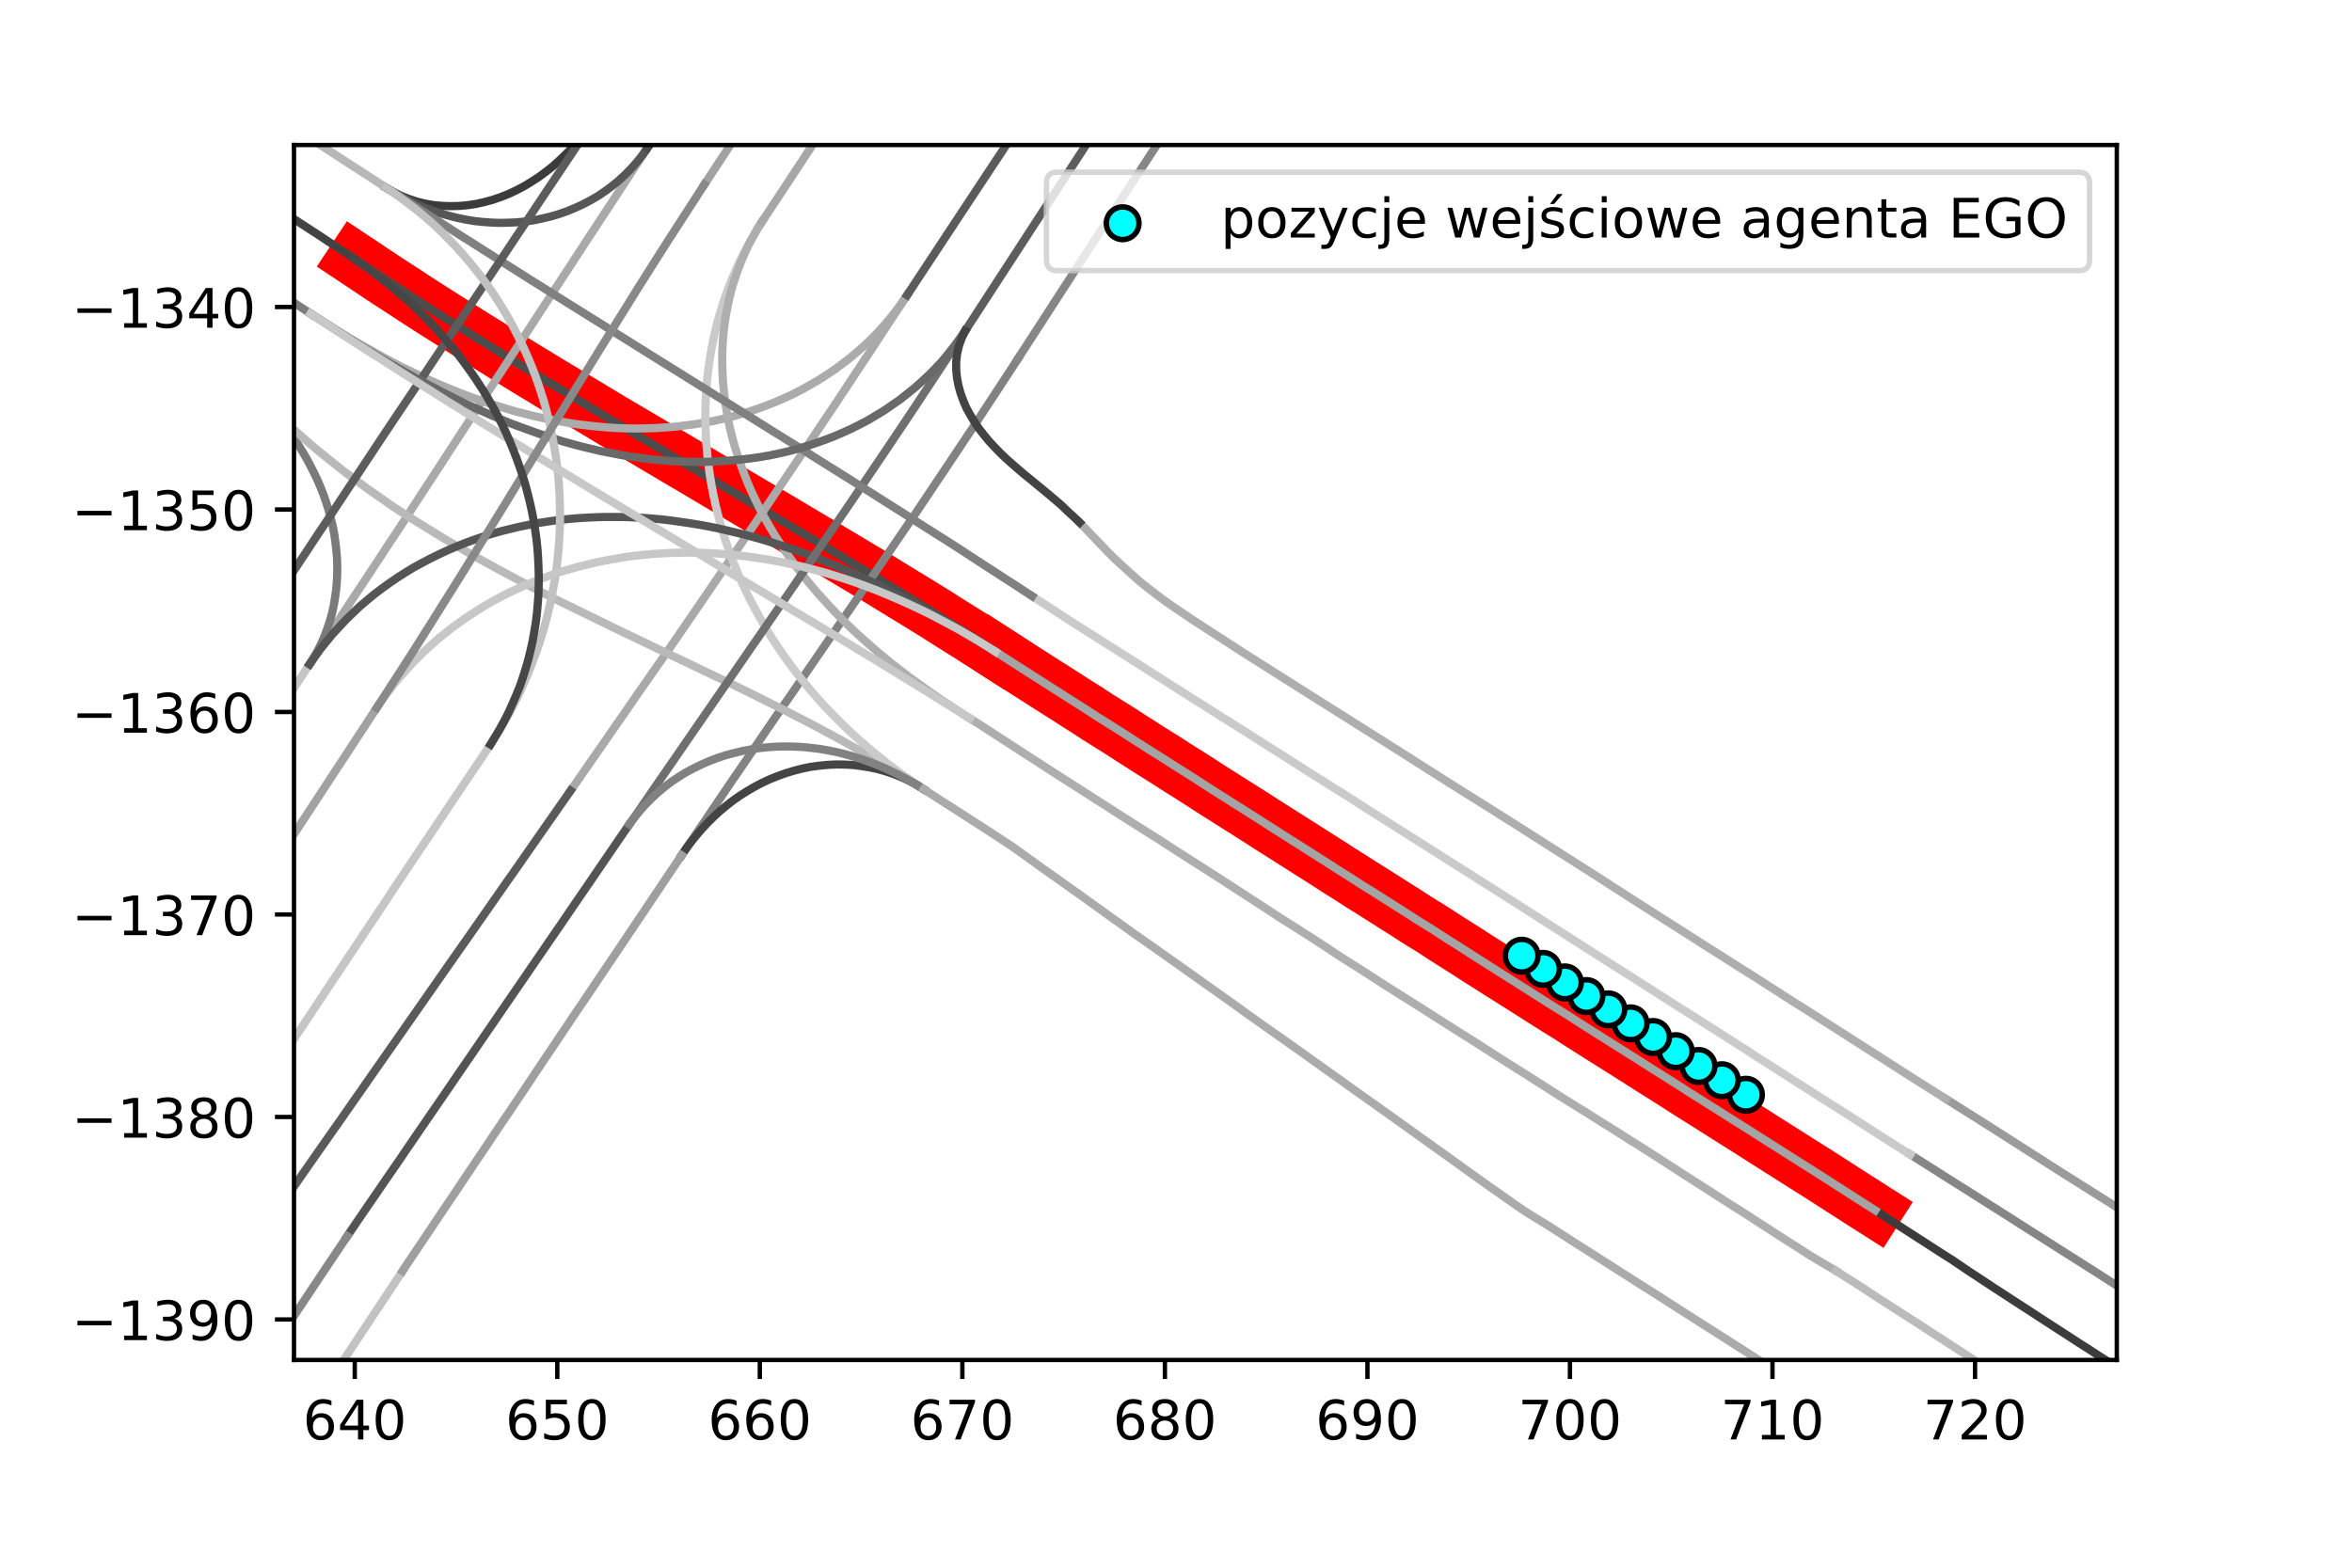 <?xml version="1.0" encoding="utf-8" standalone="no"?>
<!DOCTYPE svg PUBLIC "-//W3C//DTD SVG 1.1//EN"
  "http://www.w3.org/Graphics/SVG/1.1/DTD/svg11.dtd">
<!-- Created with matplotlib (https://matplotlib.org/) -->
<svg height="288pt" version="1.1" viewBox="0 0 432 288" width="432pt" xmlns="http://www.w3.org/2000/svg" xmlns:xlink="http://www.w3.org/1999/xlink">
 <defs>
  <style type="text/css">*{stroke-linecap:butt;stroke-linejoin:round;}</style>
 </defs>
 <g id="figure_1">
  <g id="patch_1">
   <path d="M 0 288 
L 432 288 
L 432 0 
L 0 0 
z
" style="fill:#ffffff;"/>
  </g>
  <g id="axes_1">
   <g id="patch_2">
    <path d="M 54 249.84 
L 388.8 249.84 
L 388.8 26.64 
L 54 26.64 
z
" style="fill:#ffffff;"/>
   </g>
   <g id="line2d_1">
    <path clip-path="url(#p392d167e22)" d="M 344.425 222.352 
L 342.857 221.354 
L 341.289 220.355 
L 339.726 219.349 
L 338.16 218.348 
L 336.599 217.339 
L 335.034 216.336 
L 333.467 215.336 
L 331.895 214.344 
L 330.323 213.352 
L 328.753 212.358 
L 327.183 211.363 
L 325.612 210.369 
L 324.04 209.376 
L 322.476 208.373 
L 320.908 207.375 
L 319.33 206.393 
L 317.76 205.398 
L 316.191 204.4 
L 314.618 203.41 
L 313.047 202.417 
L 311.472 201.429 
L 309.899 200.44 
L 308.34 199.428 
L 306.773 198.429 
L 305.2 197.439 
L 303.618 196.462 
L 302.057 195.454 
L 300.488 194.458 
L 298.912 193.472 
L 297.345 192.472 
L 295.772 191.483 
L 294.197 190.496 
L 292.628 189.499 
L 291.056 188.508 
L 289.489 187.507 
L 287.931 186.494 
L 286.347 185.522 
L 284.773 184.533 
L 283.2 183.542 
L 281.633 182.543 
L 280.066 181.544 
L 278.496 180.549 
L 276.92 179.565 
L 275.348 178.573 
L 273.783 177.569 
L 272.208 176.582 
L 270.642 175.582 
L 269.08 174.573 
L 267.514 173.573 
L 265.937 172.589 
L 264.378 171.577 
L 262.821 170.561 
L 261.233 169.595 
L 259.659 168.607 
L 258.104 167.588 
L 256.529 166.601 
L 254.961 165.604 
L 253.389 164.612 
L 251.824 163.61 
L 250.238 162.64 
L 248.681 161.626 
L 247.11 160.632 
L 245.536 159.644 
L 243.977 158.633 
L 242.406 157.639 
L 240.838 156.641 
L 239.273 155.64 
L 237.702 154.647 
L 236.132 153.651 
L 234.562 152.656 
L 232.994 151.66 
L 231.431 150.655 
L 229.864 149.655 
L 228.294 148.66 
L 226.719 147.673 
L 225.15 146.676 
L 223.579 145.683 
L 222.01 144.686 
L 220.452 143.672 
L 218.889 142.667 
L 217.314 141.68 
L 215.741 140.689 
L 214.182 139.679 
L 212.607 138.691 
L 211.029 137.71 
L 209.467 136.702 
L 207.897 135.707 
L 206.341 134.691 
L 204.77 133.699 
L 203.195 132.712 
L 201.617 131.731 
L 200.065 130.708 
L 198.496 129.711 
L 196.929 128.711 
L 195.363 127.711 
L 193.796 126.71 
L 192.226 125.715 
L 190.658 124.716 
L 189.092 123.715 
L 187.526 122.715 
L 185.959 121.715 
L 184.399 120.703 
L 182.838 119.694 
" style="fill:none;stroke:#ff0000;stroke-linecap:square;stroke-width:10;"/>
   </g>
   <g id="line2d_2">
    <path clip-path="url(#p392d167e22)" d="M 182.838 119.731 
L 181.266 118.726 
L 179.692 117.723 
L 178.119 116.719 
L 176.537 115.73 
L 174.954 114.742 
L 173.377 113.743 
L 171.805 112.739 
L 170.213 111.763 
L 168.625 110.783 
L 167.034 109.809 
L 165.44 108.838 
L 163.848 107.864 
L 162.26 106.884 
L 160.667 105.912 
L 159.075 104.938 
L 157.47 103.986 
L 155.869 103.027 
L 154.268 102.067 
L 152.668 101.108 
L 151.068 100.147 
L 149.462 99.196 
L 147.856 98.245 
L 146.253 97.289 
L 144.65 96.334 
L 143.047 95.378 
L 141.439 94.432 
L 139.831 93.484 
L 138.226 92.533 
L 136.621 91.58 
L 135.016 90.627 
L 133.412 89.674 
L 131.806 88.723 
L 130.2 87.772 
L 128.594 86.823 
L 126.993 85.864 
L 125.384 84.917 
L 123.776 83.971 
L 122.17 83.019 
L 120.564 82.069 
L 118.961 81.113 
L 117.356 80.162 
L 115.748 79.215 
L 114.14 78.267 
L 112.533 77.318 
L 110.933 76.358 
L 109.335 75.394 
L 107.736 74.431 
L 106.139 73.467 
L 104.542 72.501 
L 102.942 71.54 
L 101.341 70.581 
L 99.746 69.613 
L 98.151 68.642 
L 96.557 67.672 
L 94.965 66.698 
L 93.375 65.721 
L 91.797 64.725 
L 90.214 63.737 
L 88.628 62.753 
L 87.04 61.772 
L 85.464 60.773 
L 83.885 59.779 
L 82.305 58.785 
L 80.728 57.788 
L 79.151 56.79 
L 77.583 55.779 
L 76.014 54.768 
L 74.459 53.737 
L 72.893 52.721 
L 71.324 51.711 
L 69.771 50.676 
L 68.216 49.645 
L 66.668 48.606 
L 65.113 47.574 
" style="fill:none;stroke:#ff0000;stroke-linecap:square;stroke-width:10;"/>
   </g>
   <g id="line2d_3">
    <path clip-path="url(#p392d167e22)" d="M 182.838 119.731 
L 181.266 118.726 
L 179.692 117.723 
L 178.119 116.719 
L 176.537 115.73 
L 174.954 114.742 
L 173.377 113.743 
L 171.805 112.739 
L 170.213 111.763 
L 168.625 110.783 
L 167.034 109.809 
L 165.44 108.838 
L 163.848 107.864 
L 162.26 106.884 
L 160.667 105.912 
L 159.075 104.938 
L 157.47 103.986 
L 155.869 103.027 
L 154.268 102.067 
L 152.668 101.108 
L 151.068 100.147 
L 149.462 99.196 
L 147.856 98.245 
L 146.253 97.289 
L 144.65 96.334 
L 143.047 95.378 
L 141.439 94.432 
L 139.831 93.484 
L 138.226 92.533 
L 136.621 91.58 
L 135.016 90.627 
L 133.412 89.674 
L 131.806 88.723 
L 130.2 87.772 
L 128.594 86.823 
L 126.993 85.864 
L 125.384 84.917 
L 123.776 83.971 
L 122.17 83.019 
L 120.564 82.069 
L 118.961 81.113 
L 117.356 80.162 
L 115.748 79.215 
L 114.14 78.267 
L 112.533 77.318 
L 110.933 76.358 
L 109.335 75.394 
L 107.736 74.431 
L 106.139 73.467 
L 104.542 72.501 
L 102.942 71.54 
L 101.341 70.581 
L 99.746 69.613 
L 98.151 68.642 
L 96.557 67.672 
L 94.965 66.698 
L 93.375 65.721 
L 91.797 64.725 
L 90.214 63.737 
L 88.628 62.753 
L 87.04 61.772 
L 85.464 60.773 
L 83.885 59.779 
L 82.305 58.785 
L 80.728 57.788 
L 79.151 56.79 
L 77.583 55.779 
L 76.014 54.768 
L 74.459 53.737 
L 72.893 52.721 
L 71.324 51.711 
L 69.771 50.676 
L 68.216 49.645 
L 66.668 48.606 
L 65.113 47.574 
" style="fill:none;stroke:#4c4c4c;stroke-linecap:square;stroke-width:1.5;"/>
   </g>
   <g id="line2d_4">
    <path clip-path="url(#p392d167e22)" d="M 109.732 21.158 
L 108.821 22.442 
L 107.91 23.726 
L 106.938 24.966 
L 105.928 26.174 
L 104.885 27.356 
L 103.778 28.477 
L 102.637 29.564 
L 101.462 30.614 
L 100.222 31.587 
L 98.953 32.523 
L 97.63 33.38 
L 96.282 34.197 
L 94.889 34.936 
L 93.463 35.607 
L 91.997 36.189 
L 90.505 36.698 
L 88.987 37.123 
L 87.447 37.453 
L 85.89 37.698 
L 84.319 37.835 
L 82.743 37.872 
L 81.169 37.817 
L 79.6 37.676 
L 78.048 37.399 
L 76.517 37.019 
L 75.023 36.519 
L 73.564 35.931 
L 72.155 35.229 
L 70.803 34.423 
" style="fill:none;stroke:#3b3b3b;stroke-linecap:square;stroke-width:1.5;"/>
   </g>
   <g id="line2d_5">
    <path clip-path="url(#p392d167e22)" d="M 56.861 122.031 
L 47.632 136.063 
L 32.268 159.463 
L -1 210.187 
L -1 210.187 
" style="fill:none;stroke:#c5c5c5;stroke-linecap:square;stroke-width:1.5;"/>
   </g>
   <g id="line2d_6">
    <path clip-path="url(#p392d167e22)" d="M 65.113 47.536 
L 63.539 46.506 
L 61.968 45.47 
L 60.398 44.433 
L 58.836 43.384 
L 57.257 42.362 
L 55.679 41.336 
L 54.104 40.307 
L 52.531 39.275 
L 50.957 38.245 
L 49.386 37.209 
L 47.813 36.177 
L 46.236 35.15 
L 44.667 34.111 
L 43.102 33.066 
L 41.531 32.031 
L 39.956 31.003 
L 38.377 29.979 
L 36.804 28.946 
L 35.236 27.906 
L 33.667 26.868 
L 32.095 25.833 
L 30.517 24.809 
L 28.945 23.775 
L 27.375 22.738 
L 25.804 21.702 
L 24.229 20.673 
L 22.654 19.644 
L 21.079 18.615 
L 19.516 17.567 
L 17.942 16.537 
L 16.359 15.519 
L 14.794 14.475 
L 13.22 13.444 
L 11.651 12.405 
L 10.072 11.382 
" style="fill:none;stroke:#434343;stroke-linecap:square;stroke-width:1.5;"/>
   </g>
   <g id="line2d_7">
    <path clip-path="url(#p392d167e22)" d="M -1 273.275 
L 12.762 252.46 
L 32.408 223.016 
L 39.701 212.206 
L 39.701 212.206 
" style="fill:none;stroke:#7a7a7a;stroke-linecap:square;stroke-width:1.5;"/>
   </g>
   <g id="line2d_8">
    <path clip-path="url(#p392d167e22)" d="M 433 151.026 
L 432.527 150.697 
L 432.527 150.697 
" style="fill:none;stroke:#b8b8b8;stroke-linecap:square;stroke-width:1.5;"/>
   </g>
   <g id="line2d_9">
    <path clip-path="url(#p392d167e22)" d="M 118.884 27.221 
L 117.85 28.801 
L 116.816 30.381 
L 115.784 31.962 
L 114.753 33.544 
L 113.715 35.122 
L 112.682 36.702 
L 111.648 38.282 
L 110.606 39.857 
L 109.573 41.438 
L 108.536 43.016 
L 107.502 44.596 
L 106.471 46.178 
L 105.441 47.76 
L 104.41 49.342 
L 103.37 50.919 
L 102.35 52.508 
L 101.305 54.081 
L 100.275 55.663 
L 99.244 57.244 
L 98.219 58.831 
L 97.189 60.413 
L 96.157 61.994 
L 95.126 63.577 
L 94.089 65.154 
L 93.061 66.738 
L 92.035 68.324 
L 90.998 69.902 
L 89.968 71.484 
L 88.931 73.062 
L 87.908 74.65 
L 86.886 76.237 
L 85.849 77.815 
L 84.817 79.397 
L 83.785 80.978 
L 82.754 82.56 
L 81.723 84.142 
L 80.699 85.729 
L 79.667 87.31 
L 78.632 88.889 
L 77.599 90.47 
L 76.569 92.053 
L 75.538 93.635 
L 74.517 95.223 
L 73.487 96.805 
L 72.446 98.382 
L 71.4 99.953 
L 70.369 101.534 
L 69.334 103.114 
L 68.293 104.689 
L 67.252 106.265 
L 66.21 107.84 
L 65.167 109.414 
L 64.127 110.99 
L 63.087 112.566 
L 62.053 114.146 
L 61.015 115.723 
L 59.974 117.299 
L 58.932 118.873 
L 57.885 120.444 
L 56.861 122.031 
" style="fill:none;stroke:#a9a9a9;stroke-linecap:square;stroke-width:1.5;"/>
   </g>
   <g id="line2d_10">
    <path clip-path="url(#p392d167e22)" d="M 431.887 278.907 
L 430.323 277.9 
L 428.759 276.893 
L 427.196 275.885 
L 425.634 274.876 
L 424.07 273.87 
L 422.51 272.856 
L 420.948 271.847 
L 419.376 270.852 
L 417.809 269.85 
L 416.253 268.832 
L 414.688 267.827 
L 413.123 266.822 
L 411.552 265.826 
L 409.994 264.81 
L 408.421 263.819 
L 406.863 262.802 
L 405.301 261.792 
L 403.738 260.784 
L 402.167 259.788 
L 400.603 258.783 
L 399.039 257.775 
L 397.475 256.768 
L 395.907 255.768 
L 394.349 254.752 
L 392.785 253.745 
L 391.222 252.738 
L 389.658 251.73 
L 388.095 250.722 
L 386.53 249.717 
L 384.964 248.713 
L 383.406 247.697 
L 381.834 246.704 
L 380.277 245.686 
L 378.716 244.674 
L 377.153 243.666 
L 375.592 242.655 
L 374.032 241.642 
L 372.478 240.62 
L 370.913 239.615 
L 369.353 238.602 
L 367.794 237.587 
L 366.232 236.577 
L 364.682 235.549 
L 363.132 234.522 
L 361.572 233.508 
L 360.037 232.459 
L 358.497 231.417 
L 356.923 230.427 
L 355.359 229.421 
L 353.801 228.405 
L 352.234 227.403 
L 350.672 226.394 
L 349.109 225.385 
L 347.547 224.374 
L 345.989 223.358 
L 344.425 222.352 
" style="fill:none;stroke:#3c3c3c;stroke-linecap:square;stroke-width:1.5;"/>
   </g>
   <g id="line2d_11">
    <path clip-path="url(#p392d167e22)" d="M 433 264.243 
L 431.482 263.272 
L 429.906 262.259 
L 428.329 261.25 
L 426.75 260.243 
L 425.17 259.238 
L 423.591 258.233 
L 422.011 257.227 
L 420.431 256.222 
L 418.849 255.22 
L 417.264 254.224 
L 415.687 253.214 
L 414.106 252.21 
L 412.525 251.206 
L 410.945 250.202 
L 409.366 249.195 
L 407.78 248.199 
L 406.201 247.193 
L 404.621 246.188 
L 403.042 245.182 
L 401.459 244.181 
L 399.879 243.176 
L 398.299 242.171 
L 396.718 241.168 
L 395.134 240.17 
L 393.549 239.171 
L 391.965 238.174 
L 390.382 237.174 
L 388.802 236.168 
L 387.222 235.163 
L 385.648 234.149 
L 384.068 233.145 
L 382.487 232.14 
L 380.906 231.138 
L 379.323 230.137 
L 377.741 229.136 
L 376.163 228.128 
L 374.581 227.124 
L 373 226.121 
L 371.418 225.119 
L 369.841 224.11 
L 368.261 223.104 
L 366.681 222.099 
L 365.098 221.1 
L 363.52 220.092 
L 361.938 219.09 
L 360.354 218.091 
L 358.769 217.095 
L 357.186 216.094 
L 355.607 215.088 
L 354.024 214.087 
L 352.442 213.085 
L 350.86 212.084 
" style="fill:none;stroke:#868686;stroke-linecap:square;stroke-width:1.5;"/>
   </g>
   <g id="line2d_12">
    <path clip-path="url(#p392d167e22)" d="M 47.408 72.704 
L 48.443 73.753 
L 49.508 74.773 
L 50.517 75.846 
L 51.42 77.008 
L 52.319 78.175 
L 53.208 79.349 
L 54.042 80.561 
L 54.84 81.797 
L 55.611 83.05 
L 56.35 84.323 
L 57.045 85.621 
L 57.712 86.934 
L 58.345 88.262 
L 58.921 89.616 
L 59.456 90.986 
L 59.932 92.378 
L 60.375 93.781 
L 60.755 95.201 
L 61.11 96.628 
L 61.39 98.072 
L 61.591 99.531 
L 61.762 100.99 
L 61.893 102.453 
L 61.947 103.923 
L 61.932 105.394 
L 61.869 106.861 
L 61.739 108.324 
L 61.54 109.781 
L 61.299 111.23 
L 60.98 112.665 
L 60.593 114.083 
L 60.122 115.474 
L 59.609 116.85 
L 59.025 118.196 
L 58.359 119.507 
L 57.634 120.783 
L 56.861 122.031 
" style="fill:none;stroke:#7a7a7a;stroke-linecap:square;stroke-width:1.5;"/>
   </g>
   <g id="line2d_13">
    <path clip-path="url(#p392d167e22)" d="M 37.205 289 
L 54.352 263.087 
L 72.896 235.074 
L 73.927 233.518 
L 73.927 233.518 
" style="fill:none;stroke:#c2c2c2;stroke-linecap:square;stroke-width:1.5;"/>
   </g>
   <g id="line2d_14">
    <path clip-path="url(#p392d167e22)" d="M 152.387 -1 
L 151.979 -0.382 
L 150.951 1.175 
L 149.923 2.733 
L 148.895 4.291 
L 147.867 5.849 
L 146.839 7.407 
L 145.811 8.964 
L 144.783 10.522 
L 143.755 12.08 
L 142.727 13.638 
L 141.699 15.195 
L 140.67 16.753 
L 139.642 18.311 
L 138.614 19.869 
L 137.583 21.425 
L 136.552 22.981 
L 135.522 24.536 
L 134.496 26.096 
L 133.471 27.656 
L 132.447 29.216 
L 131.423 30.776 
L 130.399 32.337 
L 129.375 33.897 
" style="fill:none;stroke:#a2a2a2;stroke-linecap:square;stroke-width:1.5;"/>
   </g>
   <g id="line2d_15">
    <path clip-path="url(#p392d167e22)" d="M 57.041 57.618 
L 58.52 58.545 
L 59.992 59.482 
L 61.46 60.426 
L 62.951 61.335 
L 64.44 62.245 
L 65.944 63.129 
L 67.469 63.978 
L 68.992 64.832 
L 70.514 65.685 
L 72.052 66.51 
L 73.595 67.326 
L 75.167 68.083 
L 76.744 68.831 
L 78.323 69.575 
L 79.916 70.286 
L 81.521 70.971 
L 83.135 71.637 
L 84.755 72.286 
L 86.388 72.899 
L 88.031 73.488 
L 89.682 74.051 
L 91.351 74.563 
L 93.018 75.08 
L 94.69 75.579 
L 96.383 75.998 
L 98.072 76.438 
L 99.777 76.813 
L 101.487 77.157 
L 103.204 77.473 
L 104.921 77.783 
L 106.65 78.018 
L 108.383 78.222 
L 110.119 78.397 
L 111.858 78.55 
L 113.599 78.646 
L 115.343 78.703 
L 117.088 78.721 
L 118.832 78.686 
L 120.576 78.635 
L 122.318 78.517 
L 124.057 78.386 
L 125.788 78.162 
L 127.519 77.945 
L 129.239 77.653 
L 130.959 77.358 
L 132.66 76.973 
L 134.358 76.568 
L 136.034 76.084 
L 137.706 75.585 
L 139.357 75.023 
L 140.996 74.422 
L 142.614 73.77 
L 144.212 73.068 
L 145.794 72.333 
L 147.341 71.526 
L 148.865 70.677 
L 150.377 69.806 
L 151.839 68.853 
L 153.294 67.89 
L 154.694 66.847 
L 156.086 65.794 
L 157.415 64.665 
L 158.729 63.516 
L 159.986 62.306 
L 161.215 61.067 
L 162.375 59.763 
L 163.516 58.442 
L 164.591 57.067 
L 165.637 55.671 
L 166.614 54.224 
" style="fill:none;stroke:#ababab;stroke-linecap:square;stroke-width:1.5;"/>
   </g>
   <g id="line2d_16">
    <path clip-path="url(#p392d167e22)" style="fill:none;stroke:#343434;stroke-linecap:square;stroke-width:1.5;"/>
   </g>
   <g id="line2d_17">
    <path clip-path="url(#p392d167e22)" d="M 125.182 157.141 
L 126.223 155.59 
L 127.274 154.045 
L 128.325 152.501 
L 129.375 150.957 
L 130.419 149.407 
L 131.464 147.859 
L 132.51 146.311 
L 133.556 144.763 
L 134.604 143.216 
L 135.67 141.683 
L 136.72 140.137 
L 137.769 138.592 
L 138.819 137.047 
L 139.869 135.502 
L 140.921 133.958 
L 141.973 132.415 
L 143.033 130.876 
L 144.099 129.342 
L 145.169 127.811 
L 146.226 126.271 
L 147.281 124.729 
L 148.339 123.189 
L 149.397 121.65 
L 150.455 120.11 
L 151.51 118.568 
L 152.571 117.031 
L 153.631 115.493 
L 154.694 113.956 
L 155.752 112.417 
L 156.809 110.876 
L 157.866 109.336 
L 158.923 107.796 
L 159.98 106.256 
L 161.039 104.717 
L 162.097 103.177 
L 163.151 101.635 
L 164.205 100.092 
L 165.257 98.549 
L 166.314 97.008 
L 167.368 95.466 
L 168.423 93.924 
L 169.464 92.373 
L 170.5 90.819 
L 171.539 89.266 
L 172.579 87.714 
L 173.62 86.163 
L 174.656 84.609 
L 175.691 83.053 
L 176.725 81.497 
L 177.766 79.946 
L 178.803 78.392 
L 179.825 76.828 
L 180.849 75.266 
L 181.873 73.703 
L 182.897 72.141 
L 183.921 70.579 
L 184.945 69.016 
L 185.963 67.45 
L 186.982 65.884 
" style="fill:none;stroke:#828282;stroke-linecap:square;stroke-width:1.5;"/>
   </g>
   <g id="line2d_18">
    <path clip-path="url(#p392d167e22)" d="M 39.664 212.187 
L 40.721 210.621 
L 41.778 209.054 
L 42.825 207.48 
L 43.896 205.923 
L 44.956 204.358 
L 46.01 202.79 
L 47.054 201.215 
L 48.103 199.643 
L 49.152 198.071 
L 50.219 196.511 
L 51.271 194.941 
L 52.328 193.375 
L 53.378 191.804 
L 54.426 190.231 
L 55.471 188.657 
L 56.518 187.083 
L 57.564 185.509 
L 58.611 183.936 
L 59.649 182.357 
L 60.692 180.78 
L 61.743 179.21 
L 62.79 177.637 
L 63.833 176.061 
L 64.884 174.49 
L 65.936 172.92 
L 66.975 171.341 
L 68.02 169.767 
L 69.074 168.198 
L 70.12 166.624 
L 71.171 165.054 
L 72.199 163.467 
L 73.246 161.894 
L 74.298 160.324 
L 75.346 158.752 
L 76.395 157.18 
L 77.454 155.615 
L 78.509 154.046 
L 79.56 152.476 
L 80.611 150.905 
L 81.662 149.334 
L 82.713 147.764 
L 83.762 146.192 
L 84.821 144.626 
L 85.877 143.059 
L 86.931 141.49 
L 87.985 139.922 
L 89.038 138.353 
L 90.082 136.778 
" style="fill:none;stroke:#c5c5c5;stroke-linecap:square;stroke-width:1.5;"/>
   </g>
   <g id="line2d_19">
    <path clip-path="url(#p392d167e22)" d="M 178.134 131.989 
L 179.725 132.969 
L 181.294 133.984 
L 182.862 135 
L 184.431 136.015 
L 185.997 137.035 
L 187.566 138.051 
L 189.134 139.066 
L 190.705 140.078 
L 192.273 141.095 
L 193.841 142.113 
L 195.417 143.116 
L 196.992 144.123 
L 198.567 145.128 
L 200.141 146.135 
L 201.715 147.144 
L 203.291 148.147 
L 204.859 149.164 
L 206.432 150.172 
L 208.015 151.165 
L 209.592 152.167 
L 211.174 153.161 
L 212.759 154.151 
L 214.324 155.171 
L 215.891 156.189 
L 217.465 157.195 
L 219.038 158.202 
L 220.617 159.201 
L 222.189 160.212 
L 223.764 161.218 
L 225.331 162.236 
L 226.899 163.252 
L 228.465 164.272 
L 230.032 165.291 
L 231.601 166.306 
L 233.168 167.322 
L 234.726 168.353 
L 236.306 169.352 
L 237.883 170.354 
L 239.463 171.352 
L 241.034 172.363 
L 242.602 173.38 
L 244.164 174.405 
L 245.718 175.442 
L 247.291 176.451 
L 248.875 177.443 
L 250.452 178.446 
L 252.024 179.455 
L 253.588 180.478 
L 255.168 181.476 
L 256.748 182.474 
L 258.328 183.472 
L 259.909 184.468 
L 261.49 185.464 
L 263.063 186.474 
L 264.637 187.481 
L 266.218 188.477 
L 267.795 189.479 
L 269.379 190.471 
L 270.961 191.466 
L 272.53 192.48 
L 274.104 193.488 
L 275.679 194.494 
L 277.256 195.497 
L 278.837 196.492 
L 280.422 197.48 
L 281.995 198.49 
L 283.572 199.492 
L 285.145 200.502 
L 286.717 201.511 
L 288.304 202.498 
L 289.893 203.481 
L 291.483 204.463 
L 293.063 205.46 
L 294.644 206.454 
L 296.232 207.439 
L 297.808 208.442 
L 299.384 209.446 
L 300.975 210.425 
L 302.549 211.432 
L 304.124 212.438 
L 305.693 213.454 
L 307.266 214.463 
L 308.829 215.487 
L 310.406 216.489 
L 311.979 217.497 
L 313.553 218.504 
L 315.122 219.519 
L 316.694 220.531 
L 318.265 221.543 
L 319.849 222.533 
L 321.426 223.536 
L 322.986 224.565 
L 324.558 225.575 
L 326.129 226.587 
L 327.7 227.599 
L 329.279 228.599 
L 330.854 229.605 
L 332.424 230.617 
L 334.022 231.587 
L 335.631 232.535 
L 337.247 233.475 
" style="fill:none;stroke:#aeaeae;stroke-linecap:square;stroke-width:1.5;"/>
   </g>
   <g id="line2d_20">
    <path clip-path="url(#p392d167e22)" d="M 177.272 60.788 
L 217.441 -1 
L 217.441 -1 
" style="fill:none;stroke:#5d5d5d;stroke-linecap:square;stroke-width:1.5;"/>
   </g>
   <g id="line2d_21">
    <path clip-path="url(#p392d167e22)" d="M 432.527 150.697 
L 431.398 149.737 
L 430.269 148.777 
L 429.254 147.706 
L 428.324 146.552 
L 427.506 145.323 
L 426.801 144.02 
L 426.165 142.688 
L 425.728 141.272 
L 425.293 139.855 
L 425.142 138.381 
L 424.993 136.906 
L 425.044 135.43 
L 425.161 133.952 
L 425.457 132.506 
L 425.838 131.074 
L 426.339 129.686 
L 426.986 128.353 
L 427.634 127.02 
" style="fill:none;stroke:#a3a3a3;stroke-linecap:square;stroke-width:1.5;"/>
   </g>
   <g id="line2d_22">
    <path clip-path="url(#p392d167e22)" d="M 118.884 27.221 
L 117.979 28.524 
L 116.989 29.765 
L 115.935 30.95 
L 114.823 32.081 
L 113.656 33.157 
L 112.431 34.163 
L 111.157 35.108 
L 109.842 35.996 
L 108.472 36.795 
L 107.067 37.533 
L 105.627 38.194 
L 104.162 38.798 
L 102.665 39.326 
L 101.144 39.773 
L 99.6 40.138 
L 98.05 40.469 
L 96.479 40.692 
L 94.9 40.843 
L 93.316 40.915 
L 91.73 40.944 
L 90.146 40.878 
L 88.564 40.766 
L 86.99 40.586 
L 85.427 40.318 
L 83.874 39.995 
L 82.337 39.602 
L 80.811 39.166 
L 79.318 38.633 
L 77.834 38.072 
L 76.379 37.442 
L 74.946 36.759 
L 73.534 36.039 
L 72.169 35.231 
L 70.803 34.423 
" style="fill:none;stroke:#565656;stroke-linecap:square;stroke-width:1.5;"/>
   </g>
   <g id="line2d_23">
    <path clip-path="url(#p392d167e22)" d="M 104.795 145.258 
L 105.868 143.732 
L 106.926 142.196 
L 107.989 140.664 
L 109.055 139.133 
L 110.12 137.602 
L 111.182 136.068 
L 112.244 134.535 
L 113.302 132.999 
L 114.377 131.475 
L 115.436 129.94 
L 116.495 128.405 
L 117.549 126.866 
L 118.622 125.341 
L 119.69 123.811 
L 120.758 122.282 
L 121.823 120.751 
L 122.888 119.22 
L 123.95 117.686 
L 125.007 116.15 
L 126.062 114.611 
L 127.117 113.073 
L 128.169 111.533 
L 129.221 109.993 
L 130.273 108.452 
L 131.323 106.911 
L 132.374 105.37 
L 133.424 103.829 
L 134.475 102.288 
L 135.527 100.747 
L 136.585 99.211 
L 137.639 97.673 
L 138.692 96.133 
L 139.739 94.589 
L 140.78 93.042 
L 141.822 91.494 
L 142.864 89.948 
L 143.907 88.402 
L 144.95 86.855 
L 145.993 85.309 
L 147.035 83.762 
L 148.076 82.214 
L 149.113 80.664 
L 150.15 79.113 
L 151.187 77.563 
L 152.226 76.014 
L 153.266 74.466 
L 154.299 72.913 
L 155.33 71.359 
L 156.355 69.8 
L 157.381 68.242 
L 158.41 66.688 
L 159.445 65.136 
L 160.467 63.576 
L 161.49 62.016 
L 162.506 60.452 
L 163.533 58.895 
L 164.56 57.338 
L 165.587 55.781 
L 166.614 54.224 
" style="fill:none;stroke:#a9a9a9;stroke-linecap:square;stroke-width:1.5;"/>
   </g>
   <g id="line2d_24">
    <path clip-path="url(#p392d167e22)" d="M 186.982 65.884 
L 202.156 42.437 
L 227.607 3.463 
L 230.554 -1 
L 230.554 -1 
" style="fill:none;stroke:#868686;stroke-linecap:square;stroke-width:1.5;"/>
   </g>
   <g id="line2d_25">
    <path clip-path="url(#p392d167e22)" style="fill:none;stroke:#626262;stroke-linecap:square;stroke-width:1.5;"/>
   </g>
   <g id="line2d_26">
    <path clip-path="url(#p392d167e22)" style="fill:none;stroke:#565656;stroke-linecap:square;stroke-width:1.5;"/>
   </g>
   <g id="line2d_27">
    <path clip-path="url(#p392d167e22)" d="M 47.408 72.704 
L 48.697 74.058 
L 50.103 75.302 
L 51.465 76.593 
L 52.814 77.897 
L 54.22 79.141 
L 55.627 80.383 
L 57.035 81.624 
L 58.478 82.825 
L 59.934 84.009 
L 61.403 85.178 
L 62.868 86.352 
L 64.362 87.489 
L 65.884 88.587 
L 67.39 89.707 
L 68.929 90.783 
L 70.468 91.858 
L 72.005 92.936 
L 73.574 93.967 
L 75.155 94.98 
L 76.744 95.981 
L 78.342 96.966 
L 79.942 97.949 
L 81.544 98.927 
L 83.159 99.883 
L 84.783 100.826 
L 86.413 101.759 
L 88.045 102.688 
L 89.695 103.582 
L 91.342 104.485 
L 92.993 105.378 
L 94.647 106.268 
L 96.307 107.146 
L 97.972 108.014 
L 99.642 108.873 
L 101.312 109.73 
L 102.995 110.564 
L 104.683 111.386 
L 106.372 112.206 
L 108.06 113.027 
L 109.746 113.854 
L 111.431 114.682 
L 113.12 115.504 
L 114.812 116.317 
L 116.506 117.127 
L 118.199 117.94 
L 119.891 118.753 
L 121.585 119.564 
L 123.279 120.373 
L 124.978 121.172 
L 126.673 121.979 
L 128.363 122.798 
L 130.056 123.609 
L 131.75 124.419 
L 133.447 125.224 
L 135.142 126.03 
L 136.825 126.862 
L 138.51 127.689 
L 140.188 128.533 
L 141.865 129.377 
L 143.55 130.205 
L 145.222 131.058 
L 146.89 131.92 
L 148.557 132.784 
L 150.218 133.66 
L 151.871 134.55 
L 153.527 135.435 
L 155.171 136.342 
L 156.805 137.266 
L 158.447 138.178 
L 160.065 139.128 
L 161.68 140.087 
L 163.299 141.039 
L 164.909 142.003 
L 166.508 142.986 
L 168.092 143.994 
L 169.672 145.01 
" style="fill:none;stroke:#b9b9b9;stroke-linecap:square;stroke-width:1.5;"/>
   </g>
   <g id="line2d_28">
    <path clip-path="url(#p392d167e22)" d="M 139.996 40.667 
L 139.093 42.106 
L 138.23 43.569 
L 137.383 45.042 
L 136.607 46.552 
L 135.858 48.077 
L 135.149 49.621 
L 134.476 51.181 
L 133.84 52.755 
L 133.27 54.356 
L 132.715 55.961 
L 132.231 57.59 
L 131.748 59.218 
L 131.363 60.873 
L 130.979 62.527 
L 130.673 64.198 
L 130.383 65.872 
L 130.143 67.554 
L 129.939 69.24 
L 129.78 70.931 
L 129.673 72.626 
L 129.581 74.322 
L 129.567 76.021 
L 129.563 77.719 
L 129.633 79.417 
L 129.708 81.114 
L 129.849 82.807 
L 130.003 84.499 
L 130.228 86.182 
L 130.468 87.863 
L 130.758 89.537 
L 131.089 91.203 
L 131.449 92.863 
L 131.868 94.51 
L 132.296 96.153 
L 132.788 97.78 
L 133.284 99.405 
L 133.851 101.006 
L 134.421 102.606 
L 135.062 104.179 
L 135.704 105.752 
L 136.397 107.302 
L 137.124 108.838 
L 137.877 110.36 
L 138.678 111.858 
L 139.482 113.354 
L 140.336 114.823 
L 141.193 116.289 
L 142.119 117.713 
L 143.042 119.14 
L 144.014 120.532 
L 145.013 121.906 
L 146.023 123.272 
L 147.073 124.607 
L 148.146 125.924 
L 149.24 127.223 
L 150.36 128.501 
L 151.488 129.771 
L 152.674 130.987 
L 153.86 132.203 
L 155.071 133.395 
L 156.292 134.575 
L 157.562 135.703 
L 158.837 136.826 
L 160.126 137.932 
L 161.444 139.003 
L 162.76 140.076 
L 164.12 141.094 
L 165.475 142.118 
L 166.874 143.081 
L 168.275 144.043 
L 169.672 145.01 
" style="fill:none;stroke:#cacaca;stroke-linecap:square;stroke-width:1.5;"/>
   </g>
   <g id="line2d_29">
    <path clip-path="url(#p392d167e22)" d="M 139.996 40.667 
L 139.066 42.123 
L 138.224 43.63 
L 137.417 45.157 
L 136.697 46.727 
L 136.008 48.311 
L 135.41 49.931 
L 134.849 51.565 
L 134.35 53.218 
L 133.934 54.894 
L 133.579 56.584 
L 133.269 58.283 
L 133.026 59.993 
L 132.84 61.709 
L 132.72 63.431 
L 132.649 65.156 
L 132.662 66.882 
L 132.706 68.609 
L 132.809 70.332 
L 132.985 72.05 
L 133.179 73.764 
L 133.465 75.468 
L 133.749 77.171 
L 134.111 78.859 
L 134.542 80.531 
L 134.998 82.196 
L 135.535 83.837 
L 136.095 85.47 
L 136.694 87.09 
L 137.321 88.699 
L 138.02 90.277 
L 138.752 91.841 
L 139.515 93.391 
L 140.323 94.916 
L 141.172 96.421 
L 142.048 97.908 
L 142.971 99.368 
L 143.912 100.816 
L 144.904 102.229 
L 145.907 103.635 
L 146.951 105.011 
L 148.009 106.376 
L 149.115 107.703 
L 150.232 109.02 
L 151.397 110.295 
L 152.554 111.577 
L 153.754 112.818 
L 154.962 114.053 
L 156.19 115.267 
L 157.45 116.448 
L 158.73 117.607 
L 160.03 118.744 
L 161.33 119.881 
L 162.666 120.977 
L 164.004 122.068 
L 165.369 123.127 
L 166.739 124.179 
L 168.135 125.196 
L 169.534 126.208 
L 170.934 127.22 
L 172.358 128.198 
L 173.79 129.163 
L 175.237 130.106 
L 176.688 131.044 
L 178.134 131.989 
" style="fill:none;stroke:#aeaeae;stroke-linecap:square;stroke-width:1.5;"/>
   </g>
   <g id="line2d_30">
    <path clip-path="url(#p392d167e22)" d="M 426.018 160.202 
L 433 165.014 
L 433 165.014 
" style="fill:none;stroke:#999999;stroke-linecap:square;stroke-width:1.5;"/>
   </g>
   <g id="line2d_31">
    <path clip-path="url(#p392d167e22)" d="M 350.841 212.102 
L 349.257 211.102 
L 347.676 210.096 
L 346.098 209.086 
L 344.518 208.077 
L 342.939 207.068 
L 341.36 206.059 
L 339.781 205.05 
L 338.202 204.041 
L 336.621 203.035 
L 335.037 202.033 
L 333.458 201.024 
L 331.878 200.017 
L 330.297 199.01 
L 328.715 198.007 
L 327.137 196.995 
L 325.559 195.985 
L 323.976 194.982 
L 322.398 193.973 
L 320.836 192.938 
L 319.255 191.932 
L 317.674 190.926 
L 316.094 189.919 
L 314.511 188.916 
L 312.924 187.918 
L 311.351 186.902 
L 309.766 185.903 
L 308.18 184.905 
L 306.602 183.895 
L 305.021 182.889 
L 303.45 181.867 
L 301.864 180.87 
L 300.288 179.855 
L 298.705 178.853 
L 297.121 177.851 
L 295.538 176.849 
L 293.954 175.847 
L 292.375 174.838 
L 290.797 173.827 
L 289.22 172.815 
L 287.64 171.808 
L 286.058 170.803 
L 284.478 169.796 
L 282.901 168.784 
L 281.323 167.772 
L 279.745 166.763 
L 278.166 165.753 
L 276.584 164.748 
L 275.003 163.743 
L 273.418 162.743 
L 271.829 161.75 
L 270.254 160.735 
L 268.67 159.733 
L 267.085 158.734 
L 265.499 157.736 
L 263.919 156.728 
L 262.338 155.722 
L 260.752 154.723 
L 259.17 153.719 
L 257.589 152.714 
L 256.003 151.715 
L 254.42 150.713 
L 252.836 149.711 
L 251.248 148.716 
L 249.671 147.704 
L 248.104 146.676 
L 246.518 145.679 
L 244.922 144.697 
L 243.34 143.693 
L 241.755 142.694 
L 240.171 141.693 
L 238.589 140.689 
L 237.009 139.68 
L 235.427 138.676 
L 233.843 137.675 
L 232.258 136.675 
L 230.679 135.665 
L 229.106 134.648 
L 227.516 133.656 
L 225.93 132.658 
L 224.338 131.67 
L 222.754 130.67 
L 221.18 129.653 
L 219.588 128.666 
L 218.009 127.656 
L 216.425 126.656 
L 214.844 125.65 
L 213.262 124.645 
L 211.677 123.645 
L 210.097 122.638 
L 208.517 121.63 
L 206.934 120.627 
L 205.352 119.623 
L 203.769 118.62 
L 202.185 117.618 
L 200.602 116.616 
L 199.017 115.617 
L 197.435 114.612 
L 195.859 113.599 
L 194.287 112.577 
L 192.716 111.556 
L 191.146 110.533 
L 189.571 109.519 
" style="fill:none;stroke:#cacaca;stroke-linecap:square;stroke-width:1.5;"/>
   </g>
   <g id="line2d_32">
    <path clip-path="url(#p392d167e22)" d="M 433 249.854 
L 431.725 249.051 
L 430.14 248.054 
L 428.558 247.052 
L 426.976 246.051 
L 425.393 245.051 
L 423.807 244.056 
L 422.225 243.054 
L 420.646 242.047 
L 419.066 241.043 
L 417.486 240.038 
L 415.905 239.034 
L 414.325 238.029 
L 412.745 237.025 
L 411.165 236.02 
L 409.584 235.017 
L 408.003 234.014 
L 406.424 233.008 
L 404.844 232.002 
L 403.266 230.994 
L 401.686 229.99 
L 400.108 228.982 
L 398.522 227.986 
L 396.944 226.978 
L 395.365 225.973 
L 393.784 224.968 
L 392.204 223.964 
L 390.624 222.96 
L 389.044 221.955 
L 387.472 220.938 
L 385.886 219.942 
L 384.301 218.946 
L 382.715 217.95 
L 381.135 216.946 
L 379.547 215.953 
L 377.97 214.945 
L 376.392 213.937 
L 374.814 212.929 
L 373.236 211.921 
L 371.658 210.913 
L 370.079 209.906 
L 368.5 208.9 
L 366.921 207.894 
L 365.342 206.888 
L 363.761 205.883 
L 362.179 204.883 
L 360.592 203.888 
L 359.008 202.889 
L 357.425 201.89 
" style="fill:none;stroke:#9b9b9b;stroke-linecap:square;stroke-width:1.5;"/>
   </g>
   <g id="line2d_33">
    <path clip-path="url(#p392d167e22)" d="M 433 279.632 
L 431.887 278.944 
" style="fill:none;stroke:#a8a8a8;stroke-linecap:square;stroke-width:1.5;"/>
   </g>
   <g id="line2d_34">
    <path clip-path="url(#p392d167e22)" d="M 63.771 227.102 
L 64.823 225.554 
L 65.87 224.002 
L 66.929 222.459 
L 67.987 220.915 
L 69.053 219.376 
L 70.109 217.831 
L 71.165 216.286 
L 72.229 214.745 
L 73.295 213.207 
L 74.342 211.656 
L 75.399 210.111 
L 76.457 208.566 
L 77.515 207.022 
L 78.573 205.478 
L 79.632 203.934 
L 80.693 202.393 
L 81.752 200.849 
L 82.812 199.306 
L 83.863 197.757 
L 84.922 196.213 
L 85.983 194.672 
L 87.042 193.128 
L 88.095 191.581 
L 89.153 190.036 
L 90.211 188.492 
L 91.268 186.948 
L 92.327 185.404 
L 93.386 183.861 
L 94.445 182.317 
L 95.505 180.774 
L 96.564 179.231 
L 97.62 177.685 
L 98.678 176.141 
L 99.737 174.598 
L 100.791 173.051 
L 101.855 171.511 
L 102.917 169.969 
L 103.97 168.421 
L 105.024 166.875 
L 106.081 165.33 
L 107.14 163.786 
L 108.199 162.243 
L 109.254 160.696 
L 110.31 159.151 
L 111.364 157.604 
L 112.419 156.058 
L 113.476 154.513 
L 114.538 152.972 
L 115.602 151.432 
" style="fill:none;stroke:#545454;stroke-linecap:square;stroke-width:1.5;"/>
   </g>
   <g id="line2d_35">
    <path clip-path="url(#p392d167e22)" d="M 70.803 34.423 
L 69.235 33.39 
L 67.665 32.359 
L 66.089 31.337 
L 64.509 30.321 
L 62.932 29.301 
L 61.36 28.273 
L 59.787 27.248 
L 58.209 26.229 
L 56.634 25.207 
L 55.06 24.184 
L 53.486 23.158 
L 51.912 22.133 
L 50.339 21.107 
L 48.76 20.091 
L 47.181 19.074 
L 45.606 18.051 
L 44.031 17.028 
L 42.456 16.005 
L 40.887 14.972 
L 39.329 13.923 
L 37.766 12.882 
L 36.202 11.842 
L 34.637 10.802 
L 33.073 9.762 
L 31.507 8.725 
L 29.943 7.686 
L 28.381 6.642 
L 26.811 5.612 
L 25.248 4.57 
L 23.689 3.523 
L 22.125 2.483 
L 20.555 1.452 
L 18.986 0.418 
L 17.418 -0.615 
" style="fill:none;stroke:#b7b7b7;stroke-linecap:square;stroke-width:1.5;"/>
   </g>
   <g id="line2d_36">
    <path clip-path="url(#p392d167e22)" style="fill:none;stroke:#c5c5c5;stroke-linecap:square;stroke-width:1.5;"/>
   </g>
   <g id="line2d_37">
    <path clip-path="url(#p392d167e22)" d="M 22.55 289 
L 42.056 259.699 
L 58.584 234.852 
L 63.771 227.102 
L 63.771 227.102 
" style="fill:none;stroke:#888888;stroke-linecap:square;stroke-width:1.5;"/>
   </g>
   <g id="line2d_38">
    <path clip-path="url(#p392d167e22)" d="M 46.909 115.503 
L 24.389 149.827 
L -1 188.512 
L -1 188.512 
" style="fill:none;stroke:#3d3d3d;stroke-linecap:square;stroke-width:1.5;"/>
   </g>
   <g id="line2d_39">
    <path clip-path="url(#p392d167e22)" d="M -1 35.856 
L 0.426 36.791 
L 2.003 37.798 
L 3.56 38.835 
L 5.125 39.859 
L 6.689 40.886 
L 8.257 41.907 
L 9.819 42.936 
L 11.382 43.964 
L 12.945 44.992 
L 14.508 46.02 
L 16.07 47.05 
L 17.631 48.08 
L 19.193 49.11 
L 20.755 50.14 
L 22.317 51.169 
L 23.879 52.199 
L 25.441 53.229 
L 27.001 54.261 
L 28.565 55.287 
L 30.086 56.373 
L 31.603 57.458 
L 33.096 58.579 
L 34.568 59.724 
L 35.97 60.938 
L 37.348 62.176 
L 38.692 63.439 
L 40.018 64.714 
L 41.316 66.005 
L 42.561 67.328 
L 43.801 68.657 
L 45.006 70.001 
L 46.211 71.346 
L 47.408 72.704 
" style="fill:none;stroke:#414141;stroke-linecap:square;stroke-width:1.5;"/>
   </g>
   <g id="line2d_40">
    <path clip-path="url(#p392d167e22)" d="M 182.838 119.731 
L 181.359 118.795 
L 179.88 117.857 
L 178.396 116.927 
L 176.895 116.025 
L 175.393 115.126 
L 173.888 114.231 
L 172.375 113.35 
L 170.853 112.485 
L 169.322 111.635 
L 167.787 110.792 
L 166.239 109.973 
L 164.689 109.159 
L 163.125 108.372 
L 161.551 107.604 
L 159.976 106.838 
L 158.392 106.093 
L 156.795 105.375 
L 155.197 104.658 
L 153.586 103.973 
L 151.964 103.314 
L 150.342 102.653 
L 148.712 102.016 
L 147.067 101.415 
L 145.416 100.834 
L 143.748 100.298 
L 142.081 99.763 
L 140.41 99.24 
L 138.727 98.758 
L 137.039 98.295 
L 135.339 97.876 
L 133.635 97.47 
L 131.93 97.074 
L 130.213 96.73 
L 128.492 96.41 
L 126.764 96.13 
L 125.031 95.875 
L 123.298 95.626 
L 121.56 95.422 
L 119.816 95.26 
L 118.07 95.136 
L 116.322 95.046 
L 114.572 94.986 
L 112.822 94.965 
L 111.071 94.972 
L 109.321 95.027 
L 107.572 95.105 
L 105.825 95.219 
L 104.082 95.377 
L 102.342 95.568 
L 100.608 95.81 
L 98.879 96.081 
L 97.16 96.413 
L 95.444 96.762 
L 93.741 97.166 
L 92.042 97.59 
L 90.358 98.065 
L 88.692 98.603 
L 87.034 99.167 
L 85.394 99.776 
L 83.769 100.429 
L 82.159 101.116 
L 80.574 101.861 
L 79.002 102.631 
L 77.454 103.449 
L 75.918 104.287 
L 74.422 105.197 
L 72.949 106.143 
L 71.504 107.131 
L 70.083 108.155 
L 68.691 109.217 
L 67.342 110.332 
L 66.012 111.471 
L 64.744 112.679 
L 63.494 113.904 
L 62.295 115.18 
L 61.108 116.468 
L 59.992 117.816 
L 58.894 119.179 
L 57.872 120.601 
L 56.861 122.031 
" style="fill:none;stroke:#555555;stroke-linecap:square;stroke-width:1.5;"/>
   </g>
   <g id="line2d_41">
    <path clip-path="url(#p392d167e22)" style="fill:none;stroke:#3f3f3f;stroke-linecap:square;stroke-width:1.5;"/>
   </g>
   <g id="line2d_42">
    <path clip-path="url(#p392d167e22)" d="M 115.602 151.432 
L 116.689 149.885 
L 117.761 148.328 
L 118.828 146.768 
L 119.895 145.207 
L 120.966 143.65 
L 122.043 142.096 
L 123.117 140.541 
L 124.192 138.987 
L 125.264 137.43 
L 126.333 135.871 
L 127.405 134.314 
L 128.479 132.758 
L 129.554 131.203 
L 130.629 129.648 
L 131.701 128.091 
L 132.772 126.534 
L 133.844 124.977 
L 134.915 123.419 
L 135.988 121.863 
L 137.054 120.302 
L 138.124 118.744 
L 139.207 117.195 
L 140.279 115.638 
L 141.352 114.081 
L 142.424 112.525 
L 143.499 110.969 
L 144.57 109.412 
L 145.64 107.854 
L 146.71 106.296 
L 147.777 104.735 
L 148.838 103.171 
L 149.902 101.609 
L 150.967 100.047 
L 152.032 98.485 
L 153.099 96.924 
L 154.165 95.363 
L 155.231 93.803 
L 156.295 92.24 
L 157.353 90.673 
L 158.408 89.105 
L 159.464 87.537 
L 160.521 85.97 
L 161.579 84.404 
L 162.637 82.837 
L 163.692 81.269 
L 164.744 79.698 
L 165.796 78.128 
L 166.849 76.558 
L 167.896 74.984 
L 168.938 73.407 
L 169.98 71.83 
L 171.022 70.253 
L 172.064 68.675 
L 173.106 67.098 
L 174.146 65.52 
L 175.195 63.948 
L 176.234 62.369 
L 177.272 60.788 
" style="fill:none;stroke:#6f6f6f;stroke-linecap:square;stroke-width:1.5;"/>
   </g>
   <g id="line2d_43">
    <path clip-path="url(#p392d167e22)" style="fill:none;stroke:#656565;stroke-linecap:square;stroke-width:1.5;"/>
   </g>
   <g id="line2d_44">
    <path clip-path="url(#p392d167e22)" d="M 189.571 109.519 
L 188.002 108.494 
L 186.44 107.459 
L 184.857 106.458 
L 183.29 105.431 
L 181.715 104.416 
L 180.143 103.397 
L 178.575 102.371 
L 177.004 101.35 
L 175.435 100.326 
L 173.854 99.321 
L 172.268 98.324 
L 170.688 97.317 
L 169.105 96.314 
L 167.525 95.308 
L 165.948 94.296 
L 164.362 93.299 
L 162.78 92.295 
L 161.198 91.291 
L 159.617 90.286 
L 158.03 89.289 
L 156.447 88.288 
L 154.859 87.293 
L 153.271 86.299 
L 151.681 85.307 
L 150.095 84.309 
L 148.512 83.308 
L 146.93 82.304 
L 145.334 81.322 
L 143.744 80.332 
L 142.152 79.343 
L 140.563 78.35 
L 138.974 77.357 
L 137.385 76.364 
L 135.796 75.371 
L 134.207 74.378 
L 132.619 73.386 
L 131.031 72.391 
L 129.443 71.396 
L 127.854 70.403 
L 126.265 69.411 
L 124.673 68.422 
L 123.083 67.432 
L 121.494 66.439 
L 119.902 65.45 
L 118.314 64.456 
L 116.726 63.462 
L 115.138 62.468 
L 113.548 61.477 
L 111.963 60.477 
L 110.375 59.482 
L 108.785 58.491 
L 107.195 57.5 
L 105.607 56.505 
L 104.017 55.514 
L 102.429 54.521 
L 100.841 53.526 
L 99.254 52.529 
L 97.662 51.542 
L 96.083 50.534 
L 94.499 49.533 
L 92.911 48.538 
L 91.328 47.536 
L 89.752 46.523 
L 88.168 45.522 
L 86.589 44.514 
L 85.001 43.521 
L 83.425 42.507 
L 81.852 41.489 
L 80.272 40.482 
L 78.691 39.477 
L 77.121 38.455 
L 75.542 37.445 
L 73.964 36.435 
L 72.386 35.425 
L 70.803 34.423 
" style="fill:none;stroke:#808080;stroke-linecap:square;stroke-width:1.5;"/>
   </g>
   <g id="line2d_45">
    <path clip-path="url(#p392d167e22)" d="M 167.444 -1 
L 166.643 0.213 
L 165.617 1.768 
L 164.591 3.324 
L 163.565 4.879 
L 162.539 6.434 
L 161.512 7.989 
L 160.486 9.544 
L 159.46 11.099 
L 158.44 12.658 
L 157.417 14.215 
L 156.393 15.771 
L 155.368 17.327 
L 154.343 18.883 
L 153.318 20.439 
L 152.293 21.995 
L 151.268 23.551 
L 150.243 25.107 
L 149.218 26.663 
L 148.194 28.219 
L 147.175 29.779 
L 146.149 31.334 
L 145.128 32.892 
L 144.102 34.447 
L 143.076 36.003 
L 142.05 37.557 
L 141.023 39.112 
L 139.996 40.667 
" style="fill:none;stroke:#a7a7a7;stroke-linecap:square;stroke-width:1.5;"/>
   </g>
   <g id="line2d_46">
    <path clip-path="url(#p392d167e22)" d="M 69.175 130.065 
L 43.617 169.095 
L -1 237.199 
L -1 237.199 
" style="fill:none;stroke:#a2a2a2;stroke-linecap:square;stroke-width:1.5;"/>
   </g>
   <g id="line2d_47">
    <path clip-path="url(#p392d167e22)" d="M 109.732 21.158 
L 108.681 22.728 
L 107.63 24.298 
L 106.58 25.868 
L 105.529 27.438 
L 104.48 29.009 
L 103.43 30.58 
L 102.379 32.15 
L 101.329 33.72 
L 100.279 35.291 
L 99.232 36.863 
L 98.185 38.436 
L 97.139 40.009 
L 96.084 41.576 
L 95.034 43.146 
L 93.99 44.721 
L 92.947 46.296 
L 91.903 47.871 
L 90.844 49.435 
L 89.793 51.005 
L 88.741 52.574 
L 87.686 54.141 
L 86.639 55.714 
L 85.594 57.288 
L 84.543 58.857 
L 83.498 60.431 
L 82.454 62.006 
L 81.397 63.571 
L 80.347 65.142 
L 79.299 66.713 
L 78.255 68.288 
L 77.21 69.862 
L 76.162 71.434 
L 75.105 72.999 
L 74.054 74.57 
L 72.997 76.135 
L 71.95 77.708 
L 70.903 79.28 
L 69.855 80.852 
L 68.812 82.427 
L 67.774 84.006 
L 66.727 85.578 
L 65.686 87.155 
L 64.638 88.726 
L 63.592 90.3 
L 62.553 91.877 
L 61.511 93.453 
L 60.472 95.031 
L 59.426 96.604 
L 58.375 98.174 
L 57.33 99.748 
L 56.3 101.332 
L 55.249 102.901 
L 54.211 104.479 
L 53.173 106.057 
L 52.136 107.636 
L 51.088 109.208 
L 50.032 110.775 
L 48.991 112.351 
L 47.943 113.921 
L 46.909 115.503 
" style="fill:none;stroke:#5c5c5c;stroke-linecap:square;stroke-width:1.5;"/>
   </g>
   <g id="line2d_48">
    <path clip-path="url(#p392d167e22)" d="M 57.041 57.618 
L 58.512 58.557 
L 59.978 59.501 
L 61.44 60.453 
L 62.903 61.402 
L 64.382 62.327 
L 65.853 63.265 
L 67.327 64.199 
L 68.826 65.091 
L 70.318 65.995 
L 71.816 66.888 
L 73.331 67.753 
L 74.85 68.61 
L 76.362 69.48 
L 77.905 70.292 
L 79.454 71.095 
L 80.996 71.912 
L 82.55 72.704 
L 84.11 73.485 
L 85.672 74.261 
L 87.269 74.964 
L 88.865 75.667 
L 90.453 76.39 
L 92.065 77.057 
L 93.674 77.729 
L 95.305 78.348 
L 96.946 78.94 
L 98.587 79.532 
L 100.237 80.096 
L 101.897 80.633 
L 103.565 81.143 
L 105.244 81.614 
L 106.93 82.06 
L 108.627 82.463 
L 110.323 82.868 
L 112.037 83.193 
L 113.749 83.527 
L 115.468 83.819 
L 117.193 84.074 
L 118.922 84.31 
L 120.657 84.485 
L 122.393 84.652 
L 124.134 84.749 
L 125.877 84.825 
L 127.62 84.857 
L 129.364 84.857 
L 131.106 84.8 
L 132.848 84.694 
L 134.586 84.558 
L 136.322 84.4 
L 138.053 84.191 
L 139.778 83.936 
L 141.496 83.633 
L 143.202 83.275 
L 144.901 82.881 
L 146.583 82.422 
L 148.257 81.929 
L 149.911 81.382 
L 151.554 80.795 
L 153.181 80.168 
L 154.784 79.481 
L 156.373 78.762 
L 157.93 77.976 
L 159.476 77.17 
L 160.972 76.274 
L 162.463 75.369 
L 163.898 74.377 
L 165.332 73.384 
L 166.697 72.298 
L 168.06 71.209 
L 169.355 70.041 
L 170.637 68.857 
L 171.861 67.615 
L 173.054 66.342 
L 174.161 64.994 
L 175.242 63.626 
L 176.277 62.222 
L 177.272 60.788 
" style="fill:none;stroke:#696969;stroke-linecap:square;stroke-width:1.5;"/>
   </g>
   <g id="line2d_49">
    <path clip-path="url(#p392d167e22)" d="M 125.182 157.141 
L 126.041 155.85 
L 126.974 154.611 
L 127.952 153.407 
L 128.965 152.229 
L 130.029 151.101 
L 131.131 150.006 
L 132.275 148.956 
L 133.472 147.968 
L 134.701 147.016 
L 135.976 146.126 
L 137.291 145.298 
L 138.636 144.517 
L 140.012 143.793 
L 141.422 143.141 
L 142.866 142.562 
L 144.329 142.038 
L 145.817 141.586 
L 147.324 141.201 
L 148.846 140.885 
L 150.386 140.677 
L 151.933 140.519 
L 153.486 140.439 
L 155.04 140.455 
L 156.592 140.532 
L 158.136 140.715 
L 159.67 140.964 
L 161.19 141.282 
L 162.685 141.704 
L 164.154 142.208 
L 165.594 142.784 
L 166.999 143.445 
L 168.362 144.182 
L 169.672 145.01 
" style="fill:none;stroke:#444444;stroke-linecap:square;stroke-width:1.5;"/>
   </g>
   <g id="line2d_50">
    <path clip-path="url(#p392d167e22)" d="M 166.614 54.224 
L 177.876 37.144 
L 203.104 -1 
L 203.104 -1 
" style="fill:none;stroke:#5b5b5b;stroke-linecap:square;stroke-width:1.5;"/>
   </g>
   <g id="line2d_51">
    <path clip-path="url(#p392d167e22)" style="fill:none;stroke:#7f7f7f;stroke-linecap:square;stroke-width:1.5;"/>
   </g>
   <g id="line2d_52">
    <path clip-path="url(#p392d167e22)" d="M 427.634 127.02 
L 433 118.493 
L 433 118.493 
" style="fill:none;stroke:#bbbbbb;stroke-linecap:square;stroke-width:1.5;"/>
   </g>
   <g id="line2d_53">
    <path clip-path="url(#p392d167e22)" d="M 124.396 -1 
L 124.189 -0.686 
L 123.154 0.872 
L 122.12 2.432 
L 121.089 3.993 
L 120.059 5.555 
L 119.029 7.117 
L 117.999 8.68 
L 116.97 10.242 
L 115.935 11.801 
L 114.899 13.359 
L 113.876 14.926 
L 112.849 16.49 
L 111.815 18.049 
L 110.771 19.602 
L 109.732 21.158 
" style="fill:none;stroke:#cccccc;stroke-linecap:square;stroke-width:1.5;"/>
   </g>
   <g id="line2d_54">
    <path clip-path="url(#p392d167e22)" style="fill:none;stroke:#7a7a7a;stroke-linecap:square;stroke-width:1.5;"/>
   </g>
   <g id="line2d_55">
    <path clip-path="url(#p392d167e22)" style="fill:none;stroke:#c8c8c8;stroke-linecap:square;stroke-width:1.5;"/>
   </g>
   <g id="line2d_56">
    <path clip-path="url(#p392d167e22)" d="M 344.425 222.352 
L 342.857 221.354 
L 341.289 220.355 
L 339.726 219.349 
L 338.16 218.348 
L 336.599 217.339 
L 335.034 216.336 
L 333.467 215.336 
L 331.895 214.344 
L 330.323 213.352 
L 328.753 212.358 
L 327.183 211.363 
L 325.612 210.369 
L 324.04 209.376 
L 322.476 208.373 
L 320.908 207.375 
L 319.33 206.393 
L 317.76 205.398 
L 316.191 204.4 
L 314.618 203.41 
L 313.047 202.417 
L 311.472 201.429 
L 309.899 200.44 
L 308.34 199.428 
L 306.773 198.429 
L 305.2 197.439 
L 303.618 196.462 
L 302.057 195.454 
L 300.488 194.458 
L 298.912 193.472 
L 297.345 192.472 
L 295.772 191.483 
L 294.197 190.496 
L 292.628 189.499 
L 291.056 188.508 
L 289.489 187.507 
L 287.931 186.494 
L 286.347 185.522 
L 284.773 184.533 
L 283.2 183.542 
L 281.633 182.543 
L 280.066 181.544 
L 278.496 180.549 
L 276.92 179.565 
L 275.348 178.573 
L 273.783 177.569 
L 272.208 176.582 
L 270.642 175.582 
L 269.08 174.573 
L 267.514 173.573 
L 265.937 172.589 
L 264.378 171.577 
L 262.821 170.561 
L 261.233 169.595 
L 259.659 168.607 
L 258.104 167.588 
L 256.529 166.601 
L 254.961 165.604 
L 253.389 164.612 
L 251.824 163.61 
L 250.238 162.64 
L 248.681 161.626 
L 247.11 160.632 
L 245.536 159.644 
L 243.977 158.633 
L 242.406 157.639 
L 240.838 156.641 
L 239.273 155.64 
L 237.702 154.647 
L 236.132 153.651 
L 234.562 152.656 
L 232.994 151.66 
L 231.431 150.655 
L 229.864 149.655 
L 228.294 148.66 
L 226.719 147.673 
L 225.15 146.676 
L 223.579 145.683 
L 222.01 144.686 
L 220.452 143.672 
L 218.889 142.667 
L 217.314 141.68 
L 215.741 140.689 
L 214.182 139.679 
L 212.607 138.691 
L 211.029 137.71 
L 209.467 136.702 
L 207.897 135.707 
L 206.341 134.691 
L 204.77 133.699 
L 203.195 132.712 
L 201.617 131.731 
L 200.065 130.708 
L 198.496 129.711 
L 196.929 128.711 
L 195.363 127.711 
L 193.796 126.71 
L 192.226 125.715 
L 190.658 124.716 
L 189.092 123.715 
L 187.526 122.715 
L 185.959 121.715 
L 184.399 120.703 
L 182.838 119.694 
" style="fill:none;stroke:#a4a4a4;stroke-linecap:square;stroke-width:1.5;"/>
   </g>
   <g id="line2d_57">
    <path clip-path="url(#p392d167e22)" d="M 357.425 201.89 
L 355.85 200.895 
L 354.276 199.9 
L 352.702 198.904 
L 351.128 197.909 
L 349.559 196.905 
L 347.989 195.901 
L 346.42 194.897 
L 344.851 193.894 
L 343.282 192.89 
L 341.713 191.886 
L 340.144 190.883 
L 338.575 189.879 
L 337.005 188.878 
L 335.432 187.88 
L 333.867 186.87 
L 332.3 185.863 
L 330.727 184.866 
L 329.148 183.877 
L 327.581 182.87 
L 326.014 181.863 
L 324.447 180.856 
L 322.88 179.851 
L 321.31 178.848 
L 319.724 177.872 
L 318.156 176.866 
L 316.585 175.866 
L 315.012 174.868 
L 313.436 173.876 
L 311.868 172.871 
L 310.298 171.867 
L 308.726 170.869 
L 307.153 169.87 
L 305.581 168.872 
L 304.01 167.871 
L 302.44 166.869 
L 300.868 165.87 
L 299.3 164.865 
L 297.738 163.851 
L 296.17 162.846 
L 294.606 161.833 
L 293.042 160.823 
L 291.467 159.828 
L 289.893 158.833 
L 288.326 157.826 
L 286.753 156.828 
L 285.181 155.829 
L 283.612 154.825 
L 282.041 153.825 
L 280.469 152.826 
L 278.896 151.828 
L 277.324 150.828 
L 275.749 149.835 
L 274.173 148.843 
L 272.596 147.851 
L 271.016 146.864 
L 269.439 145.874 
L 267.861 144.883 
L 266.283 143.894 
L 264.711 142.896 
L 263.138 141.897 
L 261.568 140.896 
L 259.997 139.895 
L 258.426 138.894 
L 256.852 137.898 
L 255.277 136.903 
L 253.703 135.908 
L 252.128 134.914 
L 250.552 133.92 
L 248.977 132.927 
L 247.401 131.933 
L 245.826 130.94 
L 244.249 129.948 
L 242.673 128.956 
L 241.097 127.962 
L 239.524 126.965 
L 237.95 125.969 
L 236.375 124.974 
L 234.803 123.976 
L 233.23 122.977 
L 231.656 121.982 
L 230.082 120.986 
L 228.508 119.99 
L 226.944 118.979 
L 225.38 117.967 
L 223.816 116.955 
L 222.253 115.943 
L 220.689 114.931 
L 219.126 113.918 
L 217.582 112.878 
L 216.038 111.838 
L 214.506 110.782 
L 213.004 109.688 
L 211.536 108.555 
L 210.067 107.423 
L 208.662 106.233 
L 207.304 105 
L 205.949 103.762 
L 204.598 102.517 
L 203.316 101.227 
L 202.068 99.918 
L 200.818 98.609 
L 199.568 97.301 
L 198.311 95.996 
" style="fill:none;stroke:#aeaeae;stroke-linecap:square;stroke-width:1.5;"/>
   </g>
   <g id="line2d_58">
    <path clip-path="url(#p392d167e22)" d="M 115.602 151.432 
L 116.536 150.148 
L 117.542 148.922 
L 118.605 147.744 
L 119.722 146.618 
L 120.891 145.547 
L 122.111 144.534 
L 123.376 143.574 
L 124.693 142.69 
L 126.048 141.863 
L 127.449 141.122 
L 128.875 140.426 
L 130.33 139.795 
L 131.813 139.233 
L 133.318 138.735 
L 134.853 138.334 
L 136.396 137.96 
L 137.954 137.671 
L 139.523 137.431 
L 141.1 137.269 
L 142.682 137.162 
L 144.268 137.129 
L 145.854 137.162 
L 147.439 137.235 
L 149.017 137.398 
L 150.592 137.59 
L 152.153 137.864 
L 153.708 138.176 
L 155.248 138.555 
L 156.773 138.993 
L 158.286 139.472 
L 159.777 140.011 
L 161.26 140.577 
L 162.714 141.21 
L 164.153 141.878 
L 165.569 142.596 
L 166.956 143.367 
L 168.314 144.188 
L 169.672 145.01 
" style="fill:none;stroke:#818181;stroke-linecap:square;stroke-width:1.5;"/>
   </g>
   <g id="line2d_59">
    <path clip-path="url(#p392d167e22)" d="M 90.082 136.778 
L 91.003 135.316 
L 91.924 133.853 
L 92.778 132.351 
L 93.626 130.846 
L 94.422 129.312 
L 95.195 127.767 
L 95.915 126.196 
L 96.612 124.615 
L 97.275 123.02 
L 97.898 121.408 
L 98.505 119.79 
L 99.06 118.154 
L 99.593 116.51 
L 100.07 114.849 
L 100.518 113.181 
L 100.911 111.498 
L 101.289 109.812 
L 101.614 108.115 
L 101.918 106.414 
L 102.178 104.705 
L 102.388 102.99 
L 102.556 101.271 
L 102.698 99.549 
L 102.794 97.823 
L 102.851 96.096 
L 102.864 94.368 
L 102.827 92.641 
L 102.783 90.913 
L 102.672 89.188 
L 102.533 87.466 
L 102.341 85.749 
L 102.116 84.036 
L 101.841 82.33 
L 101.54 80.628 
L 101.194 78.935 
L 100.822 77.248 
L 100.396 75.573 
L 99.94 73.906 
L 99.426 72.257 
L 98.882 70.616 
L 98.305 68.987 
L 97.683 67.375 
L 97.015 65.782 
L 96.32 64.199 
L 95.583 62.637 
L 94.798 61.097 
L 93.994 59.567 
L 93.155 58.057 
L 92.278 56.568 
L 91.358 55.105 
L 90.415 53.658 
L 89.415 52.248 
L 88.39 50.857 
L 87.325 49.496 
L 86.247 48.146 
L 85.115 46.84 
L 83.967 45.548 
L 82.77 44.302 
L 81.561 43.067 
L 80.322 41.863 
L 79.047 40.696 
L 77.736 39.571 
L 76.399 38.476 
L 75.033 37.419 
L 73.645 36.389 
L 72.243 35.379 
L 70.803 34.423 
" style="fill:none;stroke:#c1c1c1;stroke-linecap:square;stroke-width:1.5;"/>
   </g>
   <g id="line2d_60">
    <path clip-path="url(#p392d167e22)" d="M 52.48 220.147 
L 53.543 218.615 
L 54.607 217.084 
L 55.67 215.553 
L 56.734 214.021 
L 57.803 212.494 
L 58.873 210.968 
L 59.943 209.441 
L 61.011 207.913 
L 62.09 206.393 
L 63.156 204.863 
L 64.221 203.333 
L 65.287 201.803 
L 66.361 200.279 
L 67.425 198.748 
L 68.49 197.218 
L 69.558 195.69 
L 70.626 194.162 
L 71.695 192.634 
L 72.763 191.106 
L 73.831 189.578 
L 74.898 188.05 
L 75.965 186.521 
L 77.033 184.992 
L 78.1 183.463 
L 79.167 181.935 
L 80.235 180.407 
L 81.303 178.878 
L 82.371 177.35 
L 83.439 175.822 
L 84.507 174.294 
L 85.583 172.772 
L 86.649 171.243 
L 87.716 169.713 
L 88.783 168.185 
L 89.85 166.656 
L 90.917 165.127 
L 91.985 163.599 
L 93.051 162.07 
L 94.128 160.548 
L 95.196 159.02 
L 96.26 157.489 
L 97.325 155.959 
L 98.39 154.429 
L 99.455 152.899 
L 100.524 151.371 
L 101.593 149.843 
L 102.66 148.315 
L 103.728 146.786 
L 104.795 145.258 
" style="fill:none;stroke:#5a5a5a;stroke-linecap:square;stroke-width:1.5;"/>
   </g>
   <g id="line2d_61">
    <path clip-path="url(#p392d167e22)" d="M 169.672 145.01 
L 171.245 146.024 
L 172.816 147.043 
L 174.396 148.048 
L 175.973 149.057 
L 177.545 150.074 
L 179.117 151.091 
L 180.693 152.102 
L 182.266 153.117 
L 183.831 154.145 
L 185.397 155.171 
L 186.935 156.236 
L 188.453 157.329 
L 189.97 158.423 
L 191.487 159.516 
L 193.015 160.593 
L 194.544 161.669 
L 196.063 162.76 
L 197.586 163.843 
L 199.11 164.927 
L 200.629 166.018 
L 202.149 167.107 
L 203.662 168.206 
L 205.188 169.286 
L 206.71 170.372 
L 208.222 171.474 
L 209.754 172.541 
L 211.287 173.611 
L 212.811 174.697 
L 214.341 175.77 
L 215.868 176.848 
L 217.393 177.931 
L 218.918 179.013 
L 220.441 180.097 
L 221.966 181.179 
L 223.49 182.261 
L 225.013 183.344 
L 226.539 184.42 
L 228.05 185.519 
L 229.569 186.611 
L 231.094 187.693 
L 232.618 188.778 
L 234.15 189.849 
L 235.68 190.924 
L 237.206 192.003 
L 238.734 193.08 
L 240.255 194.167 
L 241.774 195.256 
L 243.29 196.349 
L 244.816 197.429 
L 246.345 198.507 
L 247.855 199.607 
L 249.376 200.694 
L 250.908 201.766 
L 252.433 202.848 
L 253.954 203.935 
L 255.478 205.017 
L 256.999 206.105 
L 258.519 207.194 
L 260.038 208.283 
L 261.556 209.375 
L 263.079 210.458 
L 264.599 211.547 
L 266.122 212.632 
L 267.639 213.724 
L 269.154 214.819 
L 270.673 215.91 
L 272.199 216.992 
L 273.719 218.082 
L 275.256 219.147 
L 276.783 220.227 
L 278.312 221.302 
L 279.851 222.366 
L 281.432 223.368 
L 283.032 224.341 
L 284.626 225.322 
L 286.205 226.329 
L 287.774 227.349 
L 289.344 228.367 
L 290.931 229.361 
L 292.512 230.362 
L 294.091 231.369 
L 295.669 232.377 
L 297.247 233.384 
L 298.823 234.395 
L 300.399 235.406 
L 301.983 236.404 
L 303.567 237.403 
L 305.144 238.411 
L 306.721 239.421 
L 308.3 240.427 
L 309.875 241.439 
L 311.453 242.446 
L 313.034 243.451 
L 314.613 244.457 
L 316.19 245.465 
L 317.769 246.471 
L 319.35 247.475 
L 320.927 248.483 
L 322.501 249.498 
L 324.07 250.52 
L 325.642 251.536 
" style="fill:none;stroke:#ababab;stroke-linecap:square;stroke-width:1.5;"/>
   </g>
   <g id="line2d_62">
    <path clip-path="url(#p392d167e22)" d="M 137.462 -1 
L 137.379 -0.876 
L 136.347 0.683 
L 135.321 2.244 
L 134.296 3.807 
L 133.261 5.363 
L 132.237 6.926 
L 131.209 8.486 
L 130.181 10.047 
L 129.15 11.606 
L 128.129 13.17 
L 127.106 14.735 
L 126.078 16.295 
L 125.05 17.856 
L 124.022 19.416 
L 122.994 20.977 
L 121.967 22.538 
L 120.939 24.099 
L 119.911 25.66 
L 118.884 27.221 
" style="fill:none;stroke:#4c4c4c;stroke-linecap:square;stroke-width:1.5;"/>
   </g>
   <g id="line2d_63">
    <path clip-path="url(#p392d167e22)" d="M 5.717 289 
L 25.198 260.197 
L 30.402 252.466 
L 36.713 243.235 
L 52.48 220.147 
L 52.48 220.147 
" style="fill:none;stroke:#c1c1c1;stroke-linecap:square;stroke-width:1.5;"/>
   </g>
   <g id="line2d_64">
    <path clip-path="url(#p392d167e22)" d="M 417.868 120.864 
L 417.17 122.285 
L 416.473 123.706 
L 415.775 125.127 
L 415.164 126.581 
L 414.74 128.106 
L 414.316 129.631 
L 413.892 131.156 
L 413.757 132.732 
L 413.623 134.31 
L 413.49 135.887 
L 413.506 137.463 
L 413.671 139.037 
L 413.835 140.611 
L 414 142.186 
L 414.466 143.698 
L 414.934 145.21 
L 415.403 146.722 
L 416.01 148.176 
L 416.755 149.573 
L 417.501 150.969 
L 418.284 152.34 
L 419.273 153.576 
L 420.263 154.811 
L 421.254 156.046 
L 422.39 157.139 
L 423.599 158.16 
L 424.809 159.181 
L 426.018 160.202 
" style="fill:none;stroke:#474747;stroke-linecap:square;stroke-width:1.5;"/>
   </g>
   <g id="line2d_65">
    <path clip-path="url(#p392d167e22)" d="M 0.141 20.144 
L 1.727 21.176 
L 3.308 22.216 
L 4.891 23.254 
L 6.471 24.295 
L 8.056 25.33 
L 9.635 26.375 
L 11.22 27.402 
L 12.794 28.453 
L 14.377 29.491 
L 15.954 30.538 
L 17.533 31.58 
L 19.11 32.626 
L 20.679 33.684 
L 22.264 34.718 
L 23.846 35.757 
L 25.429 36.795 
L 27.013 37.831 
L 28.596 38.869 
L 30.179 39.907 
L 31.755 40.954 
L 33.329 42.005 
L 34.916 43.037 
L 36.493 44.084 
L 38.076 45.121 
L 39.655 46.164 
L 41.236 47.205 
L 42.817 48.246 
L 44.398 49.287 
L 45.98 50.326 
L 47.559 51.369 
L 49.135 52.417 
L 50.711 53.465 
L 52.291 54.508 
L 53.884 55.53 
L 55.463 56.573 
L 57.041 57.618 
" style="fill:none;stroke:#7d7d7d;stroke-linecap:square;stroke-width:1.5;"/>
   </g>
   <g id="line2d_66">
    <path clip-path="url(#p392d167e22)" style="fill:none;stroke:#686868;stroke-linecap:square;stroke-width:1.5;"/>
   </g>
   <g id="line2d_67">
    <path clip-path="url(#p392d167e22)" d="M 57.041 57.618 
L 58.613 58.632 
L 60.179 59.653 
L 61.739 60.684 
L 63.306 61.704 
L 64.867 62.732 
L 66.443 63.739 
L 68.016 64.75 
L 69.6 65.743 
L 71.175 66.752 
L 72.745 67.767 
L 74.328 68.762 
L 75.907 69.763 
L 77.489 70.761 
L 79.074 71.752 
L 80.651 72.756 
L 82.231 73.756 
L 83.828 74.729 
L 85.412 75.722 
L 87.002 76.706 
L 88.589 77.696 
L 90.177 78.684 
L 91.772 79.659 
L 93.372 80.629 
L 94.975 81.591 
L 96.571 82.566 
L 98.164 83.546 
L 99.766 84.509 
L 101.362 85.484 
L 102.959 86.457 
L 104.557 87.428 
L 106.155 88.399 
L 107.752 89.372 
L 109.349 90.345 
L 110.955 91.305 
L 112.557 92.268 
L 114.162 93.229 
L 115.761 94.197 
L 117.367 95.156 
L 118.975 96.111 
L 120.577 97.075 
L 122.18 98.039 
L 123.782 99.003 
L 125.385 99.966 
L 126.991 100.924 
L 128.596 101.883 
L 130.201 102.844 
L 131.802 103.81 
L 133.403 104.777 
L 135.003 105.744 
L 136.606 106.708 
L 138.211 107.667 
L 139.816 108.627 
L 141.421 109.586 
L 143.023 110.551 
L 144.626 111.515 
L 146.226 112.482 
L 147.83 113.445 
L 149.441 114.394 
L 151.04 115.363 
L 152.645 116.322 
L 154.245 117.29 
L 155.848 118.253 
L 157.441 119.232 
L 159.037 120.206 
L 160.643 121.164 
L 162.233 122.149 
L 163.83 123.121 
L 165.423 124.101 
L 167.022 125.07 
L 168.609 126.059 
L 170.202 127.038 
L 171.788 128.03 
L 173.376 129.017 
L 174.966 130.001 
L 176.553 130.99 
L 178.134 131.989 
" style="fill:none;stroke:#c8c8c8;stroke-linecap:square;stroke-width:1.5;"/>
   </g>
   <g id="line2d_68">
    <path clip-path="url(#p392d167e22)" style="fill:none;stroke:#797979;stroke-linecap:square;stroke-width:1.5;"/>
   </g>
   <g id="line2d_69">
    <path clip-path="url(#p392d167e22)" d="M 182.838 119.731 
L 181.396 118.808 
L 179.935 117.913 
L 178.467 117.031 
L 176.989 116.167 
L 175.499 115.321 
L 173.99 114.51 
L 172.472 113.717 
L 170.956 112.92 
L 169.422 112.158 
L 167.874 111.424 
L 166.319 110.705 
L 164.75 110.019 
L 163.178 109.338 
L 161.595 108.684 
L 160.001 108.057 
L 158.4 107.448 
L 156.783 106.881 
L 155.16 106.332 
L 153.528 105.813 
L 151.892 105.306 
L 150.24 104.85 
L 148.582 104.422 
L 146.922 103.999 
L 145.25 103.625 
L 143.576 103.262 
L 141.891 102.953 
L 140.203 102.658 
L 138.508 102.41 
L 136.811 102.174 
L 135.108 101.991 
L 133.404 101.822 
L 131.696 101.691 
L 129.985 101.606 
L 128.272 101.551 
L 126.56 101.517 
L 124.847 101.535 
L 123.135 101.584 
L 121.424 101.676 
L 119.715 101.788 
L 118.009 101.949 
L 116.306 102.13 
L 114.609 102.367 
L 112.922 102.664 
L 111.235 102.962 
L 109.556 103.299 
L 107.89 103.699 
L 106.229 104.119 
L 104.579 104.578 
L 102.936 105.063 
L 101.318 105.623 
L 99.708 106.21 
L 98.116 106.841 
L 96.527 107.483 
L 94.967 108.19 
L 93.413 108.911 
L 91.89 109.695 
L 90.383 110.508 
L 88.906 111.375 
L 87.449 112.277 
L 86.013 113.21 
L 84.605 114.187 
L 83.214 115.185 
L 81.868 116.245 
L 80.53 117.315 
L 79.251 118.455 
L 77.978 119.6 
L 76.763 120.808 
L 75.559 122.026 
L 74.409 123.296 
L 73.281 124.585 
L 72.198 125.911 
L 71.155 127.27 
L 70.152 128.658 
L 69.175 130.065 
" style="fill:none;stroke:#c7c7c7;stroke-linecap:square;stroke-width:1.5;"/>
   </g>
   <g id="line2d_70">
    <path clip-path="url(#p392d167e22)" d="M 129.375 33.897 
L 128.365 35.459 
L 127.355 37.021 
L 126.345 38.583 
L 125.335 40.145 
L 124.326 41.708 
L 123.316 43.27 
L 122.313 44.837 
L 121.311 46.403 
L 120.317 47.975 
L 119.321 49.547 
L 118.326 51.118 
L 117.329 52.688 
L 116.345 54.266 
L 115.37 55.85 
L 114.387 57.429 
L 113.404 59.008 
L 112.42 60.587 
L 111.438 62.166 
L 110.456 63.746 
L 109.48 65.329 
L 108.505 66.913 
L 107.529 68.497 
L 106.555 70.081 
L 105.583 71.668 
L 104.61 73.253 
L 103.639 74.839 
L 102.669 76.426 
L 101.7 78.014 
L 100.728 79.6 
L 99.754 81.185 
L 98.781 82.77 
L 97.809 84.356 
L 96.837 85.942 
L 95.867 87.529 
L 94.897 89.116 
L 93.93 90.705 
L 92.961 92.293 
L 91.99 93.879 
L 91.013 95.462 
L 90.032 97.043 
L 89.052 98.623 
L 88.07 100.202 
L 87.091 101.784 
L 86.114 103.367 
L 85.137 104.949 
L 84.16 106.532 
L 83.172 108.108 
L 82.18 109.681 
L 81.189 111.256 
L 80.204 112.833 
L 79.217 114.41 
L 78.218 115.979 
L 77.228 117.553 
L 76.234 119.126 
L 75.23 120.691 
L 74.225 122.257 
L 73.223 123.823 
L 72.208 125.382 
L 71.195 126.942 
L 70.184 128.502 
L 69.175 130.065 
" style="fill:none;stroke:#898989;stroke-linecap:square;stroke-width:1.5;"/>
   </g>
   <g id="line2d_71">
    <path clip-path="url(#p392d167e22)" style="fill:none;stroke:#666666;stroke-linecap:square;stroke-width:1.5;"/>
   </g>
   <g id="line2d_72">
    <path clip-path="url(#p392d167e22)" d="M 73.927 233.518 
L 74.952 231.946 
L 76.003 230.39 
L 77.051 228.832 
L 78.096 227.273 
L 79.141 225.714 
L 80.182 224.152 
L 81.227 222.592 
L 82.283 221.04 
L 83.33 219.482 
L 84.37 217.92 
L 85.413 216.359 
L 86.46 214.8 
L 87.506 213.242 
L 88.553 211.684 
L 89.606 210.13 
L 90.638 208.562 
L 91.687 207.005 
L 92.742 205.453 
L 93.794 203.898 
L 94.84 202.339 
L 95.887 200.781 
L 96.932 199.222 
L 97.97 197.657 
L 99.012 196.096 
L 100.058 194.538 
L 101.105 192.98 
L 102.148 191.419 
L 103.193 189.86 
L 104.238 188.3 
L 105.282 186.74 
L 106.335 185.186 
L 107.39 183.633 
L 108.439 182.076 
L 109.484 180.517 
L 110.533 178.96 
L 111.583 177.404 
L 112.626 175.844 
L 113.68 174.29 
L 114.728 172.733 
L 115.771 171.172 
L 116.818 169.614 
L 117.866 168.057 
L 118.91 166.497 
L 119.947 164.932 
L 121.002 163.379 
L 122.045 161.819 
L 123.091 160.26 
L 124.139 158.702 
L 125.182 157.141 
" style="fill:none;stroke:#9f9f9f;stroke-linecap:square;stroke-width:1.5;"/>
   </g>
   <g id="line2d_73">
    <path clip-path="url(#p392d167e22)" d="M 325.642 251.518 
L 327.211 252.506 
L 328.787 253.486 
L 330.367 254.458 
L 331.936 255.447 
L 333.508 256.431 
L 335.077 257.42 
L 336.649 258.404 
L 338.26 259.321 
L 339.872 260.235 
L 341.478 261.158 
L 343.086 262.079 
L 344.689 263.007 
L 346.307 263.912 
L 347.906 264.847 
L 349.515 265.765 
L 351.126 266.681 
L 352.737 267.597 
L 354.349 268.512 
L 355.951 269.442 
L 357.56 270.36 
L 359.176 271.266 
L 360.789 272.176 
L 362.405 273.08 
L 364.019 273.988 
L 365.635 274.894 
L 367.253 275.797 
L 368.867 276.704 
L 370.48 277.615 
L 372.091 278.529 
L 373.704 279.44 
L 375.32 280.345 
L 376.934 281.252 
L 378.557 282.145 
L 380.169 283.055 
L 381.792 283.949 
L 383.4 284.865 
L 385.019 285.766 
L 386.637 286.67 
L 388.251 287.577 
L 389.865 288.487 
L 390.771 289 
" style="fill:none;stroke:#444444;stroke-linecap:square;stroke-width:1.5;"/>
   </g>
   <g id="line2d_74">
    <path clip-path="url(#p392d167e22)" d="M 337.228 233.475 
L 338.796 234.478 
L 340.369 235.472 
L 341.939 236.472 
L 343.492 237.498 
L 345.05 238.517 
L 346.616 239.522 
L 348.181 240.528 
L 349.743 241.539 
L 351.316 242.534 
L 352.879 243.544 
L 354.434 244.568 
L 356.001 245.57 
L 357.564 246.581 
L 359.127 247.591 
L 360.685 248.609 
L 362.242 249.628 
L 363.783 250.672 
L 365.335 251.697 
L 366.885 252.727 
L 368.441 253.749 
L 369.998 254.769 
L 371.561 255.779 
L 373.126 256.787 
L 374.69 257.795 
L 376.254 258.805 
L 377.82 259.811 
L 379.383 260.821 
L 380.951 261.824 
L 382.517 262.83 
L 384.087 263.829 
L 385.658 264.828 
L 387.22 265.84 
L 388.782 266.852 
L 390.354 267.848 
L 391.916 268.859 
L 393.483 269.864 
L 395.048 270.872 
L 396.62 271.868 
L 398.186 272.875 
L 399.757 273.873 
L 401.32 274.883 
L 402.883 275.893 
L 404.451 276.897 
L 406.02 277.897 
L 407.587 278.902 
L 409.157 279.901 
L 410.723 280.908 
L 412.288 281.915 
L 413.854 282.921 
L 415.421 283.926 
L 416.988 284.93 
L 418.56 285.927 
L 420.124 286.936 
L 421.688 287.944 
L 423.254 288.951 
L 423.331 289 
" style="fill:none;stroke:#bbbbbb;stroke-linecap:square;stroke-width:1.5;"/>
   </g>
   <g id="line2d_75">
    <path clip-path="url(#p392d167e22)" d="M 433 96.95 
L 417.887 120.864 
L 417.887 120.864 
" style="fill:none;stroke:#989898;stroke-linecap:square;stroke-width:1.5;"/>
   </g>
   <g id="line2d_76">
    <path clip-path="url(#p392d167e22)" style="fill:none;stroke:#686868;stroke-linecap:square;stroke-width:1.5;"/>
   </g>
   <g id="line2d_77">
    <path clip-path="url(#p392d167e22)" d="M 90.082 136.778 
L 90.978 135.318 
L 91.848 133.843 
L 92.672 132.342 
L 93.442 130.813 
L 94.142 129.25 
L 94.827 127.681 
L 95.477 126.097 
L 96.032 124.477 
L 96.544 122.842 
L 97.022 121.199 
L 97.432 119.536 
L 97.809 117.865 
L 98.11 116.179 
L 98.393 114.49 
L 98.606 112.791 
L 98.758 111.086 
L 98.89 109.378 
L 98.942 107.667 
L 98.961 105.954 
L 98.914 104.243 
L 98.836 102.532 
L 98.72 100.823 
L 98.543 99.12 
L 98.304 97.424 
L 98.034 95.733 
L 97.714 94.051 
L 97.351 92.377 
L 96.935 90.716 
L 96.504 89.058 
L 96.003 87.421 
L 95.449 85.801 
L 94.874 84.188 
L 94.249 82.593 
L 93.606 81.006 
L 92.915 79.439 
L 92.179 77.893 
L 91.404 76.366 
L 90.59 74.859 
L 89.737 73.374 
L 88.859 71.904 
L 87.93 70.465 
L 86.985 69.037 
L 85.989 67.644 
L 84.986 66.256 
L 83.943 64.898 
L 82.86 63.571 
L 81.76 62.259 
L 80.622 60.979 
L 79.47 59.712 
L 78.281 58.479 
L 77.07 57.268 
L 75.831 56.085 
L 74.568 54.929 
L 73.266 53.817 
L 71.963 52.705 
L 70.636 51.623 
L 69.284 50.572 
L 67.918 49.539 
L 66.518 48.553 
L 65.113 47.574 
" style="fill:none;stroke:#464646;stroke-linecap:square;stroke-width:1.5;"/>
   </g>
   <g id="line2d_78">
    <path clip-path="url(#p392d167e22)" d="M 198.311 95.996 
L 197.245 94.977 
L 196.133 93.964 
L 195.057 92.916 
L 193.922 91.93 
L 192.775 90.96 
L 191.619 89.998 
L 190.457 89.047 
L 189.299 88.088 
L 188.128 87.147 
L 186.991 86.172 
L 185.856 85.19 
L 184.742 84.19 
L 183.663 83.157 
L 182.628 82.087 
L 181.617 80.995 
L 180.671 79.845 
L 179.767 78.68 
L 178.95 77.452 
L 178.191 76.193 
L 177.483 74.912 
L 176.91 73.56 
L 176.419 72.186 
L 176.031 70.778 
L 175.765 69.339 
L 175.627 67.889 
L 175.628 66.428 
L 175.802 64.958 
L 176.132 63.53 
L 176.632 62.137 
L 177.272 60.788 
" style="fill:none;stroke:#434343;stroke-linecap:square;stroke-width:1.5;"/>
   </g>
   <g id="PathCollection_1">
    <defs>
     <path d="M 0 3 
C 0.796 3 1.559 2.684 2.121 2.121 
C 2.684 1.559 3 0.796 3 0 
C 3 -0.796 2.684 -1.559 2.121 -2.121 
C 1.559 -2.684 0.796 -3 0 -3 
C -0.796 -3 -1.559 -2.684 -2.121 -2.121 
C -2.684 -1.559 -3 -0.796 -3 0 
C -3 0.796 -2.684 1.559 -2.121 2.121 
C -1.559 2.684 -0.796 3 0 3 
z
" id="mc2c1f29af4" style="stroke:#000000;"/>
    </defs>
    <g clip-path="url(#p392d167e22)">
     <use style="fill:#00ffff;stroke:#000000;" x="320.68" xlink:href="#mc2c1f29af4" y="201.118"/>
    </g>
   </g>
   <g id="PathCollection_2">
    <g clip-path="url(#p392d167e22)">
     <use style="fill:#00ffff;stroke:#000000;" x="316.259" xlink:href="#mc2c1f29af4" y="198.452"/>
    </g>
   </g>
   <g id="PathCollection_3">
    <g clip-path="url(#p392d167e22)">
     <use style="fill:#00ffff;stroke:#000000;" x="311.977" xlink:href="#mc2c1f29af4" y="195.835"/>
    </g>
   </g>
   <g id="PathCollection_4">
    <g clip-path="url(#p392d167e22)">
     <use style="fill:#00ffff;stroke:#000000;" x="307.782" xlink:href="#mc2c1f29af4" y="193.11"/>
    </g>
   </g>
   <g id="PathCollection_5">
    <g clip-path="url(#p392d167e22)">
     <use style="fill:#00ffff;stroke:#000000;" x="303.623" xlink:href="#mc2c1f29af4" y="190.513"/>
    </g>
   </g>
   <g id="PathCollection_6">
    <g clip-path="url(#p392d167e22)">
     <use style="fill:#00ffff;stroke:#000000;" x="299.497" xlink:href="#mc2c1f29af4" y="188"/>
    </g>
   </g>
   <g id="PathCollection_7">
    <g clip-path="url(#p392d167e22)">
     <use style="fill:#00ffff;stroke:#000000;" x="295.409" xlink:href="#mc2c1f29af4" y="185.431"/>
    </g>
   </g>
   <g id="PathCollection_8">
    <g clip-path="url(#p392d167e22)">
     <use style="fill:#00ffff;stroke:#000000;" x="291.378" xlink:href="#mc2c1f29af4" y="182.987"/>
    </g>
   </g>
   <g id="PathCollection_9">
    <g clip-path="url(#p392d167e22)">
     <use style="fill:#00ffff;stroke:#000000;" x="287.43" xlink:href="#mc2c1f29af4" y="180.481"/>
    </g>
   </g>
   <g id="PathCollection_10">
    <g clip-path="url(#p392d167e22)">
     <use style="fill:#00ffff;stroke:#000000;" x="283.423" xlink:href="#mc2c1f29af4" y="177.995"/>
    </g>
   </g>
   <g id="PathCollection_11">
    <g clip-path="url(#p392d167e22)">
     <use style="fill:#00ffff;stroke:#000000;" x="279.493" xlink:href="#mc2c1f29af4" y="175.575"/>
    </g>
   </g>
   <g id="PathCollection_12">
    <g clip-path="url(#p392d167e22)"/>
   </g>
   <g id="matplotlib.axis_1">
    <g id="xtick_1">
     <g id="line2d_79">
      <defs>
       <path d="M 0 0 
L 0 3.5 
" id="m5186d9ffa5" style="stroke:#000000;stroke-width:0.8;"/>
      </defs>
      <g>
       <use style="stroke:#000000;stroke-width:0.8;" x="65.16" xlink:href="#m5186d9ffa5" y="249.84"/>
      </g>
     </g>
     <g id="text_1">
      <!-- 640 -->
      <g transform="translate(55.616 264.438)scale(0.1 -0.1)">
       <defs>
        <path d="M 33.016 40.375 
Q 26.375 40.375 22.484 35.828 
Q 18.609 31.297 18.609 23.391 
Q 18.609 15.531 22.484 10.953 
Q 26.375 6.391 33.016 6.391 
Q 39.656 6.391 43.531 10.953 
Q 47.406 15.531 47.406 23.391 
Q 47.406 31.297 43.531 35.828 
Q 39.656 40.375 33.016 40.375 
z
M 52.594 71.297 
L 52.594 62.312 
Q 48.875 64.062 45.094 64.984 
Q 41.312 65.922 37.594 65.922 
Q 27.828 65.922 22.672 59.328 
Q 17.531 52.734 16.797 39.406 
Q 19.672 43.656 24.016 45.922 
Q 28.375 48.188 33.594 48.188 
Q 44.578 48.188 50.953 41.516 
Q 57.328 34.859 57.328 23.391 
Q 57.328 12.156 50.688 5.359 
Q 44.047 -1.422 33.016 -1.422 
Q 20.359 -1.422 13.672 8.266 
Q 6.984 17.969 6.984 36.375 
Q 6.984 53.656 15.188 63.938 
Q 23.391 74.219 37.203 74.219 
Q 40.922 74.219 44.703 73.484 
Q 48.484 72.75 52.594 71.297 
z
" id="DejaVuSans-54"/>
        <path d="M 37.797 64.312 
L 12.891 25.391 
L 37.797 25.391 
z
M 35.203 72.906 
L 47.609 72.906 
L 47.609 25.391 
L 58.016 25.391 
L 58.016 17.188 
L 47.609 17.188 
L 47.609 0 
L 37.797 0 
L 37.797 17.188 
L 4.891 17.188 
L 4.891 26.703 
z
" id="DejaVuSans-52"/>
        <path d="M 31.781 66.406 
Q 24.172 66.406 20.328 58.906 
Q 16.5 51.422 16.5 36.375 
Q 16.5 21.391 20.328 13.891 
Q 24.172 6.391 31.781 6.391 
Q 39.453 6.391 43.281 13.891 
Q 47.125 21.391 47.125 36.375 
Q 47.125 51.422 43.281 58.906 
Q 39.453 66.406 31.781 66.406 
z
M 31.781 74.219 
Q 44.047 74.219 50.516 64.516 
Q 56.984 54.828 56.984 36.375 
Q 56.984 17.969 50.516 8.266 
Q 44.047 -1.422 31.781 -1.422 
Q 19.531 -1.422 13.062 8.266 
Q 6.594 17.969 6.594 36.375 
Q 6.594 54.828 13.062 64.516 
Q 19.531 74.219 31.781 74.219 
z
" id="DejaVuSans-48"/>
       </defs>
       <use xlink:href="#DejaVuSans-54"/>
       <use x="63.623" xlink:href="#DejaVuSans-52"/>
       <use x="127.246" xlink:href="#DejaVuSans-48"/>
      </g>
     </g>
    </g>
    <g id="xtick_2">
     <g id="line2d_80">
      <g>
       <use style="stroke:#000000;stroke-width:0.8;" x="102.36" xlink:href="#m5186d9ffa5" y="249.84"/>
      </g>
     </g>
     <g id="text_2">
      <!-- 650 -->
      <g transform="translate(92.816 264.438)scale(0.1 -0.1)">
       <defs>
        <path d="M 10.797 72.906 
L 49.516 72.906 
L 49.516 64.594 
L 19.828 64.594 
L 19.828 46.734 
Q 21.969 47.469 24.109 47.828 
Q 26.266 48.188 28.422 48.188 
Q 40.625 48.188 47.75 41.5 
Q 54.891 34.812 54.891 23.391 
Q 54.891 11.625 47.562 5.094 
Q 40.234 -1.422 26.906 -1.422 
Q 22.312 -1.422 17.547 -0.641 
Q 12.797 0.141 7.719 1.703 
L 7.719 11.625 
Q 12.109 9.234 16.797 8.062 
Q 21.484 6.891 26.703 6.891 
Q 35.156 6.891 40.078 11.328 
Q 45.016 15.766 45.016 23.391 
Q 45.016 31 40.078 35.438 
Q 35.156 39.891 26.703 39.891 
Q 22.75 39.891 18.812 39.016 
Q 14.891 38.141 10.797 36.281 
z
" id="DejaVuSans-53"/>
       </defs>
       <use xlink:href="#DejaVuSans-54"/>
       <use x="63.623" xlink:href="#DejaVuSans-53"/>
       <use x="127.246" xlink:href="#DejaVuSans-48"/>
      </g>
     </g>
    </g>
    <g id="xtick_3">
     <g id="line2d_81">
      <g>
       <use style="stroke:#000000;stroke-width:0.8;" x="139.56" xlink:href="#m5186d9ffa5" y="249.84"/>
      </g>
     </g>
     <g id="text_3">
      <!-- 660 -->
      <g transform="translate(130.016 264.438)scale(0.1 -0.1)">
       <use xlink:href="#DejaVuSans-54"/>
       <use x="63.623" xlink:href="#DejaVuSans-54"/>
       <use x="127.246" xlink:href="#DejaVuSans-48"/>
      </g>
     </g>
    </g>
    <g id="xtick_4">
     <g id="line2d_82">
      <g>
       <use style="stroke:#000000;stroke-width:0.8;" x="176.76" xlink:href="#m5186d9ffa5" y="249.84"/>
      </g>
     </g>
     <g id="text_4">
      <!-- 670 -->
      <g transform="translate(167.216 264.438)scale(0.1 -0.1)">
       <defs>
        <path d="M 8.203 72.906 
L 55.078 72.906 
L 55.078 68.703 
L 28.609 0 
L 18.312 0 
L 43.219 64.594 
L 8.203 64.594 
z
" id="DejaVuSans-55"/>
       </defs>
       <use xlink:href="#DejaVuSans-54"/>
       <use x="63.623" xlink:href="#DejaVuSans-55"/>
       <use x="127.246" xlink:href="#DejaVuSans-48"/>
      </g>
     </g>
    </g>
    <g id="xtick_5">
     <g id="line2d_83">
      <g>
       <use style="stroke:#000000;stroke-width:0.8;" x="213.96" xlink:href="#m5186d9ffa5" y="249.84"/>
      </g>
     </g>
     <g id="text_5">
      <!-- 680 -->
      <g transform="translate(204.416 264.438)scale(0.1 -0.1)">
       <defs>
        <path d="M 31.781 34.625 
Q 24.75 34.625 20.719 30.859 
Q 16.703 27.094 16.703 20.516 
Q 16.703 13.922 20.719 10.156 
Q 24.75 6.391 31.781 6.391 
Q 38.812 6.391 42.859 10.172 
Q 46.922 13.969 46.922 20.516 
Q 46.922 27.094 42.891 30.859 
Q 38.875 34.625 31.781 34.625 
z
M 21.922 38.812 
Q 15.578 40.375 12.031 44.719 
Q 8.5 49.078 8.5 55.328 
Q 8.5 64.062 14.719 69.141 
Q 20.953 74.219 31.781 74.219 
Q 42.672 74.219 48.875 69.141 
Q 55.078 64.062 55.078 55.328 
Q 55.078 49.078 51.531 44.719 
Q 48 40.375 41.703 38.812 
Q 48.828 37.156 52.797 32.312 
Q 56.781 27.484 56.781 20.516 
Q 56.781 9.906 50.312 4.234 
Q 43.844 -1.422 31.781 -1.422 
Q 19.734 -1.422 13.25 4.234 
Q 6.781 9.906 6.781 20.516 
Q 6.781 27.484 10.781 32.312 
Q 14.797 37.156 21.922 38.812 
z
M 18.312 54.391 
Q 18.312 48.734 21.844 45.562 
Q 25.391 42.391 31.781 42.391 
Q 38.141 42.391 41.719 45.562 
Q 45.312 48.734 45.312 54.391 
Q 45.312 60.062 41.719 63.234 
Q 38.141 66.406 31.781 66.406 
Q 25.391 66.406 21.844 63.234 
Q 18.312 60.062 18.312 54.391 
z
" id="DejaVuSans-56"/>
       </defs>
       <use xlink:href="#DejaVuSans-54"/>
       <use x="63.623" xlink:href="#DejaVuSans-56"/>
       <use x="127.246" xlink:href="#DejaVuSans-48"/>
      </g>
     </g>
    </g>
    <g id="xtick_6">
     <g id="line2d_84">
      <g>
       <use style="stroke:#000000;stroke-width:0.8;" x="251.16" xlink:href="#m5186d9ffa5" y="249.84"/>
      </g>
     </g>
     <g id="text_6">
      <!-- 690 -->
      <g transform="translate(241.616 264.438)scale(0.1 -0.1)">
       <defs>
        <path d="M 10.984 1.516 
L 10.984 10.5 
Q 14.703 8.734 18.5 7.812 
Q 22.312 6.891 25.984 6.891 
Q 35.75 6.891 40.891 13.453 
Q 46.047 20.016 46.781 33.406 
Q 43.953 29.203 39.594 26.953 
Q 35.25 24.703 29.984 24.703 
Q 19.047 24.703 12.672 31.312 
Q 6.297 37.938 6.297 49.422 
Q 6.297 60.641 12.938 67.422 
Q 19.578 74.219 30.609 74.219 
Q 43.266 74.219 49.922 64.516 
Q 56.594 54.828 56.594 36.375 
Q 56.594 19.141 48.406 8.859 
Q 40.234 -1.422 26.422 -1.422 
Q 22.703 -1.422 18.891 -0.688 
Q 15.094 0.047 10.984 1.516 
z
M 30.609 32.422 
Q 37.25 32.422 41.125 36.953 
Q 45.016 41.5 45.016 49.422 
Q 45.016 57.281 41.125 61.844 
Q 37.25 66.406 30.609 66.406 
Q 23.969 66.406 20.094 61.844 
Q 16.219 57.281 16.219 49.422 
Q 16.219 41.5 20.094 36.953 
Q 23.969 32.422 30.609 32.422 
z
" id="DejaVuSans-57"/>
       </defs>
       <use xlink:href="#DejaVuSans-54"/>
       <use x="63.623" xlink:href="#DejaVuSans-57"/>
       <use x="127.246" xlink:href="#DejaVuSans-48"/>
      </g>
     </g>
    </g>
    <g id="xtick_7">
     <g id="line2d_85">
      <g>
       <use style="stroke:#000000;stroke-width:0.8;" x="288.36" xlink:href="#m5186d9ffa5" y="249.84"/>
      </g>
     </g>
     <g id="text_7">
      <!-- 700 -->
      <g transform="translate(278.816 264.438)scale(0.1 -0.1)">
       <use xlink:href="#DejaVuSans-55"/>
       <use x="63.623" xlink:href="#DejaVuSans-48"/>
       <use x="127.246" xlink:href="#DejaVuSans-48"/>
      </g>
     </g>
    </g>
    <g id="xtick_8">
     <g id="line2d_86">
      <g>
       <use style="stroke:#000000;stroke-width:0.8;" x="325.56" xlink:href="#m5186d9ffa5" y="249.84"/>
      </g>
     </g>
     <g id="text_8">
      <!-- 710 -->
      <g transform="translate(316.016 264.438)scale(0.1 -0.1)">
       <defs>
        <path d="M 12.406 8.297 
L 28.516 8.297 
L 28.516 63.922 
L 10.984 60.406 
L 10.984 69.391 
L 28.422 72.906 
L 38.281 72.906 
L 38.281 8.297 
L 54.391 8.297 
L 54.391 0 
L 12.406 0 
z
" id="DejaVuSans-49"/>
       </defs>
       <use xlink:href="#DejaVuSans-55"/>
       <use x="63.623" xlink:href="#DejaVuSans-49"/>
       <use x="127.246" xlink:href="#DejaVuSans-48"/>
      </g>
     </g>
    </g>
    <g id="xtick_9">
     <g id="line2d_87">
      <g>
       <use style="stroke:#000000;stroke-width:0.8;" x="362.76" xlink:href="#m5186d9ffa5" y="249.84"/>
      </g>
     </g>
     <g id="text_9">
      <!-- 720 -->
      <g transform="translate(353.216 264.438)scale(0.1 -0.1)">
       <defs>
        <path d="M 19.188 8.297 
L 53.609 8.297 
L 53.609 0 
L 7.328 0 
L 7.328 8.297 
Q 12.938 14.109 22.625 23.891 
Q 32.328 33.688 34.812 36.531 
Q 39.547 41.844 41.422 45.531 
Q 43.312 49.219 43.312 52.781 
Q 43.312 58.594 39.234 62.25 
Q 35.156 65.922 28.609 65.922 
Q 23.969 65.922 18.812 64.312 
Q 13.672 62.703 7.812 59.422 
L 7.812 69.391 
Q 13.766 71.781 18.938 73 
Q 24.125 74.219 28.422 74.219 
Q 39.75 74.219 46.484 68.547 
Q 53.219 62.891 53.219 53.422 
Q 53.219 48.922 51.531 44.891 
Q 49.859 40.875 45.406 35.406 
Q 44.188 33.984 37.641 27.219 
Q 31.109 20.453 19.188 8.297 
z
" id="DejaVuSans-50"/>
       </defs>
       <use xlink:href="#DejaVuSans-55"/>
       <use x="63.623" xlink:href="#DejaVuSans-50"/>
       <use x="127.246" xlink:href="#DejaVuSans-48"/>
      </g>
     </g>
    </g>
   </g>
   <g id="matplotlib.axis_2">
    <g id="ytick_1">
     <g id="line2d_88">
      <defs>
       <path d="M 0 0 
L -3.5 0 
" id="m45b275abe2" style="stroke:#000000;stroke-width:0.8;"/>
      </defs>
      <g>
       <use style="stroke:#000000;stroke-width:0.8;" x="54" xlink:href="#m45b275abe2" y="242.4"/>
      </g>
     </g>
     <g id="text_10">
      <!-- −1390 -->
      <g transform="translate(13.17 246.199)scale(0.1 -0.1)">
       <defs>
        <path d="M 10.594 35.5 
L 73.188 35.5 
L 73.188 27.203 
L 10.594 27.203 
z
" id="DejaVuSans-8722"/>
        <path d="M 40.578 39.312 
Q 47.656 37.797 51.625 33 
Q 55.609 28.219 55.609 21.188 
Q 55.609 10.406 48.188 4.484 
Q 40.766 -1.422 27.094 -1.422 
Q 22.516 -1.422 17.656 -0.516 
Q 12.797 0.391 7.625 2.203 
L 7.625 11.719 
Q 11.719 9.328 16.594 8.109 
Q 21.484 6.891 26.812 6.891 
Q 36.078 6.891 40.938 10.547 
Q 45.797 14.203 45.797 21.188 
Q 45.797 27.641 41.281 31.266 
Q 36.766 34.906 28.719 34.906 
L 20.219 34.906 
L 20.219 43.016 
L 29.109 43.016 
Q 36.375 43.016 40.234 45.922 
Q 44.094 48.828 44.094 54.297 
Q 44.094 59.906 40.109 62.906 
Q 36.141 65.922 28.719 65.922 
Q 24.656 65.922 20.016 65.031 
Q 15.375 64.156 9.812 62.312 
L 9.812 71.094 
Q 15.438 72.656 20.344 73.438 
Q 25.25 74.219 29.594 74.219 
Q 40.828 74.219 47.359 69.109 
Q 53.906 64.016 53.906 55.328 
Q 53.906 49.266 50.438 45.094 
Q 46.969 40.922 40.578 39.312 
z
" id="DejaVuSans-51"/>
       </defs>
       <use xlink:href="#DejaVuSans-8722"/>
       <use x="83.789" xlink:href="#DejaVuSans-49"/>
       <use x="147.412" xlink:href="#DejaVuSans-51"/>
       <use x="211.035" xlink:href="#DejaVuSans-57"/>
       <use x="274.658" xlink:href="#DejaVuSans-48"/>
      </g>
     </g>
    </g>
    <g id="ytick_2">
     <g id="line2d_89">
      <g>
       <use style="stroke:#000000;stroke-width:0.8;" x="54" xlink:href="#m45b275abe2" y="205.2"/>
      </g>
     </g>
     <g id="text_11">
      <!-- −1380 -->
      <g transform="translate(13.17 208.999)scale(0.1 -0.1)">
       <use xlink:href="#DejaVuSans-8722"/>
       <use x="83.789" xlink:href="#DejaVuSans-49"/>
       <use x="147.412" xlink:href="#DejaVuSans-51"/>
       <use x="211.035" xlink:href="#DejaVuSans-56"/>
       <use x="274.658" xlink:href="#DejaVuSans-48"/>
      </g>
     </g>
    </g>
    <g id="ytick_3">
     <g id="line2d_90">
      <g>
       <use style="stroke:#000000;stroke-width:0.8;" x="54" xlink:href="#m45b275abe2" y="168"/>
      </g>
     </g>
     <g id="text_12">
      <!-- −1370 -->
      <g transform="translate(13.17 171.799)scale(0.1 -0.1)">
       <use xlink:href="#DejaVuSans-8722"/>
       <use x="83.789" xlink:href="#DejaVuSans-49"/>
       <use x="147.412" xlink:href="#DejaVuSans-51"/>
       <use x="211.035" xlink:href="#DejaVuSans-55"/>
       <use x="274.658" xlink:href="#DejaVuSans-48"/>
      </g>
     </g>
    </g>
    <g id="ytick_4">
     <g id="line2d_91">
      <g>
       <use style="stroke:#000000;stroke-width:0.8;" x="54" xlink:href="#m45b275abe2" y="130.8"/>
      </g>
     </g>
     <g id="text_13">
      <!-- −1360 -->
      <g transform="translate(13.17 134.599)scale(0.1 -0.1)">
       <use xlink:href="#DejaVuSans-8722"/>
       <use x="83.789" xlink:href="#DejaVuSans-49"/>
       <use x="147.412" xlink:href="#DejaVuSans-51"/>
       <use x="211.035" xlink:href="#DejaVuSans-54"/>
       <use x="274.658" xlink:href="#DejaVuSans-48"/>
      </g>
     </g>
    </g>
    <g id="ytick_5">
     <g id="line2d_92">
      <g>
       <use style="stroke:#000000;stroke-width:0.8;" x="54" xlink:href="#m45b275abe2" y="93.6"/>
      </g>
     </g>
     <g id="text_14">
      <!-- −1350 -->
      <g transform="translate(13.17 97.399)scale(0.1 -0.1)">
       <use xlink:href="#DejaVuSans-8722"/>
       <use x="83.789" xlink:href="#DejaVuSans-49"/>
       <use x="147.412" xlink:href="#DejaVuSans-51"/>
       <use x="211.035" xlink:href="#DejaVuSans-53"/>
       <use x="274.658" xlink:href="#DejaVuSans-48"/>
      </g>
     </g>
    </g>
    <g id="ytick_6">
     <g id="line2d_93">
      <g>
       <use style="stroke:#000000;stroke-width:0.8;" x="54" xlink:href="#m45b275abe2" y="56.4"/>
      </g>
     </g>
     <g id="text_15">
      <!-- −1340 -->
      <g transform="translate(13.17 60.199)scale(0.1 -0.1)">
       <use xlink:href="#DejaVuSans-8722"/>
       <use x="83.789" xlink:href="#DejaVuSans-49"/>
       <use x="147.412" xlink:href="#DejaVuSans-51"/>
       <use x="211.035" xlink:href="#DejaVuSans-52"/>
       <use x="274.658" xlink:href="#DejaVuSans-48"/>
      </g>
     </g>
    </g>
   </g>
   <g id="patch_3">
    <path d="M 54 249.84 
L 54 26.64 
" style="fill:none;stroke:#000000;stroke-linecap:square;stroke-linejoin:miter;stroke-width:0.8;"/>
   </g>
   <g id="patch_4">
    <path d="M 388.8 249.84 
L 388.8 26.64 
" style="fill:none;stroke:#000000;stroke-linecap:square;stroke-linejoin:miter;stroke-width:0.8;"/>
   </g>
   <g id="patch_5">
    <path d="M 54 249.84 
L 388.8 249.84 
" style="fill:none;stroke:#000000;stroke-linecap:square;stroke-linejoin:miter;stroke-width:0.8;"/>
   </g>
   <g id="patch_6">
    <path d="M 54 26.64 
L 388.8 26.64 
" style="fill:none;stroke:#000000;stroke-linecap:square;stroke-linejoin:miter;stroke-width:0.8;"/>
   </g>
   <g id="legend_1">
    <g id="patch_7">
     <path d="M 194.202 49.718 
L 381.8 49.718 
Q 383.8 49.718 383.8 47.718 
L 383.8 33.64 
Q 383.8 31.64 381.8 31.64 
L 194.202 31.64 
Q 192.202 31.64 192.202 33.64 
L 192.202 47.718 
Q 192.202 49.718 194.202 49.718 
z
" style="fill:#ffffff;opacity:0.8;stroke:#cccccc;stroke-linejoin:miter;"/>
    </g>
    <g id="PathCollection_13">
     <g>
      <use style="fill:#00ffff;stroke:#000000;" x="206.202" xlink:href="#mc2c1f29af4" y="41.013"/>
     </g>
    </g>
    <g id="text_16">
     <!-- pozycje wejściowe agenta EGO -->
     <g transform="translate(224.202 43.638)scale(0.1 -0.1)">
      <defs>
       <path d="M 18.109 8.203 
L 18.109 -20.797 
L 9.078 -20.797 
L 9.078 54.688 
L 18.109 54.688 
L 18.109 46.391 
Q 20.953 51.266 25.266 53.625 
Q 29.594 56 35.594 56 
Q 45.562 56 51.781 48.094 
Q 58.016 40.188 58.016 27.297 
Q 58.016 14.406 51.781 6.484 
Q 45.562 -1.422 35.594 -1.422 
Q 29.594 -1.422 25.266 0.953 
Q 20.953 3.328 18.109 8.203 
z
M 48.688 27.297 
Q 48.688 37.203 44.609 42.844 
Q 40.531 48.484 33.406 48.484 
Q 26.266 48.484 22.188 42.844 
Q 18.109 37.203 18.109 27.297 
Q 18.109 17.391 22.188 11.75 
Q 26.266 6.109 33.406 6.109 
Q 40.531 6.109 44.609 11.75 
Q 48.688 17.391 48.688 27.297 
z
" id="DejaVuSans-112"/>
       <path d="M 30.609 48.391 
Q 23.391 48.391 19.188 42.75 
Q 14.984 37.109 14.984 27.297 
Q 14.984 17.484 19.156 11.844 
Q 23.344 6.203 30.609 6.203 
Q 37.797 6.203 41.984 11.859 
Q 46.188 17.531 46.188 27.297 
Q 46.188 37.016 41.984 42.703 
Q 37.797 48.391 30.609 48.391 
z
M 30.609 56 
Q 42.328 56 49.016 48.375 
Q 55.719 40.766 55.719 27.297 
Q 55.719 13.875 49.016 6.219 
Q 42.328 -1.422 30.609 -1.422 
Q 18.844 -1.422 12.172 6.219 
Q 5.516 13.875 5.516 27.297 
Q 5.516 40.766 12.172 48.375 
Q 18.844 56 30.609 56 
z
" id="DejaVuSans-111"/>
       <path d="M 5.516 54.688 
L 48.188 54.688 
L 48.188 46.484 
L 14.406 7.172 
L 48.188 7.172 
L 48.188 0 
L 4.297 0 
L 4.297 8.203 
L 38.094 47.516 
L 5.516 47.516 
z
" id="DejaVuSans-122"/>
       <path d="M 32.172 -5.078 
Q 28.375 -14.844 24.75 -17.812 
Q 21.141 -20.797 15.094 -20.797 
L 7.906 -20.797 
L 7.906 -13.281 
L 13.188 -13.281 
Q 16.891 -13.281 18.938 -11.516 
Q 21 -9.766 23.484 -3.219 
L 25.094 0.875 
L 2.984 54.688 
L 12.5 54.688 
L 29.594 11.922 
L 46.688 54.688 
L 56.203 54.688 
z
" id="DejaVuSans-121"/>
       <path d="M 48.781 52.594 
L 48.781 44.188 
Q 44.969 46.297 41.141 47.344 
Q 37.312 48.391 33.406 48.391 
Q 24.656 48.391 19.812 42.844 
Q 14.984 37.312 14.984 27.297 
Q 14.984 17.281 19.812 11.734 
Q 24.656 6.203 33.406 6.203 
Q 37.312 6.203 41.141 7.25 
Q 44.969 8.297 48.781 10.406 
L 48.781 2.094 
Q 45.016 0.344 40.984 -0.531 
Q 36.969 -1.422 32.422 -1.422 
Q 20.062 -1.422 12.781 6.344 
Q 5.516 14.109 5.516 27.297 
Q 5.516 40.672 12.859 48.328 
Q 20.219 56 33.016 56 
Q 37.156 56 41.109 55.141 
Q 45.062 54.297 48.781 52.594 
z
" id="DejaVuSans-99"/>
       <path d="M 9.422 54.688 
L 18.406 54.688 
L 18.406 -0.984 
Q 18.406 -11.422 14.422 -16.109 
Q 10.453 -20.797 1.609 -20.797 
L -1.812 -20.797 
L -1.812 -13.188 
L 0.594 -13.188 
Q 5.719 -13.188 7.562 -10.812 
Q 9.422 -8.453 9.422 -0.984 
z
M 9.422 75.984 
L 18.406 75.984 
L 18.406 64.594 
L 9.422 64.594 
z
" id="DejaVuSans-106"/>
       <path d="M 56.203 29.594 
L 56.203 25.203 
L 14.891 25.203 
Q 15.484 15.922 20.484 11.062 
Q 25.484 6.203 34.422 6.203 
Q 39.594 6.203 44.453 7.469 
Q 49.312 8.734 54.109 11.281 
L 54.109 2.781 
Q 49.266 0.734 44.188 -0.344 
Q 39.109 -1.422 33.891 -1.422 
Q 20.797 -1.422 13.156 6.188 
Q 5.516 13.812 5.516 26.812 
Q 5.516 40.234 12.766 48.109 
Q 20.016 56 32.328 56 
Q 43.359 56 49.781 48.891 
Q 56.203 41.797 56.203 29.594 
z
M 47.219 32.234 
Q 47.125 39.594 43.094 43.984 
Q 39.062 48.391 32.422 48.391 
Q 24.906 48.391 20.391 44.141 
Q 15.875 39.891 15.188 32.172 
z
" id="DejaVuSans-101"/>
       <path id="DejaVuSans-32"/>
       <path d="M 4.203 54.688 
L 13.188 54.688 
L 24.422 12.016 
L 35.594 54.688 
L 46.188 54.688 
L 57.422 12.016 
L 68.609 54.688 
L 77.594 54.688 
L 63.281 0 
L 52.688 0 
L 40.922 44.828 
L 29.109 0 
L 18.5 0 
z
" id="DejaVuSans-119"/>
       <path d="M 35.031 79.984 
L 44.75 79.984 
L 28.844 61.625 
L 21.359 61.625 
z
M 44.281 53.078 
L 44.281 44.578 
Q 40.484 46.531 36.375 47.5 
Q 32.281 48.484 27.875 48.484 
Q 21.188 48.484 17.844 46.438 
Q 14.5 44.391 14.5 40.281 
Q 14.5 37.156 16.891 35.375 
Q 19.281 33.594 26.516 31.984 
L 29.594 31.297 
Q 39.156 29.25 43.188 25.516 
Q 47.219 21.781 47.219 15.094 
Q 47.219 7.469 41.188 3.016 
Q 35.156 -1.422 24.609 -1.422 
Q 20.219 -1.422 15.453 -0.562 
Q 10.688 0.297 5.422 2 
L 5.422 11.281 
Q 10.406 8.688 15.234 7.391 
Q 20.062 6.109 24.812 6.109 
Q 31.156 6.109 34.562 8.281 
Q 37.984 10.453 37.984 14.406 
Q 37.984 18.062 35.516 20.016 
Q 33.062 21.969 24.703 23.781 
L 21.578 24.516 
Q 13.234 26.266 9.516 29.906 
Q 5.812 33.547 5.812 39.891 
Q 5.812 47.609 11.281 51.797 
Q 16.75 56 26.812 56 
Q 31.781 56 36.172 55.266 
Q 40.578 54.547 44.281 53.078 
z
" id="DejaVuSans-347"/>
       <path d="M 9.422 54.688 
L 18.406 54.688 
L 18.406 0 
L 9.422 0 
z
M 9.422 75.984 
L 18.406 75.984 
L 18.406 64.594 
L 9.422 64.594 
z
" id="DejaVuSans-105"/>
       <path d="M 34.281 27.484 
Q 23.391 27.484 19.188 25 
Q 14.984 22.516 14.984 16.5 
Q 14.984 11.719 18.141 8.906 
Q 21.297 6.109 26.703 6.109 
Q 34.188 6.109 38.703 11.406 
Q 43.219 16.703 43.219 25.484 
L 43.219 27.484 
z
M 52.203 31.203 
L 52.203 0 
L 43.219 0 
L 43.219 8.297 
Q 40.141 3.328 35.547 0.953 
Q 30.953 -1.422 24.312 -1.422 
Q 15.922 -1.422 10.953 3.297 
Q 6 8.016 6 15.922 
Q 6 25.141 12.172 29.828 
Q 18.359 34.516 30.609 34.516 
L 43.219 34.516 
L 43.219 35.406 
Q 43.219 41.609 39.141 45 
Q 35.062 48.391 27.688 48.391 
Q 23 48.391 18.547 47.266 
Q 14.109 46.141 10.016 43.891 
L 10.016 52.203 
Q 14.938 54.109 19.578 55.047 
Q 24.219 56 28.609 56 
Q 40.484 56 46.344 49.844 
Q 52.203 43.703 52.203 31.203 
z
" id="DejaVuSans-97"/>
       <path d="M 45.406 27.984 
Q 45.406 37.75 41.375 43.109 
Q 37.359 48.484 30.078 48.484 
Q 22.859 48.484 18.828 43.109 
Q 14.797 37.75 14.797 27.984 
Q 14.797 18.266 18.828 12.891 
Q 22.859 7.516 30.078 7.516 
Q 37.359 7.516 41.375 12.891 
Q 45.406 18.266 45.406 27.984 
z
M 54.391 6.781 
Q 54.391 -7.172 48.188 -13.984 
Q 42 -20.797 29.203 -20.797 
Q 24.469 -20.797 20.266 -20.094 
Q 16.062 -19.391 12.109 -17.922 
L 12.109 -9.188 
Q 16.062 -11.328 19.922 -12.344 
Q 23.781 -13.375 27.781 -13.375 
Q 36.625 -13.375 41.016 -8.766 
Q 45.406 -4.156 45.406 5.172 
L 45.406 9.625 
Q 42.625 4.781 38.281 2.391 
Q 33.938 0 27.875 0 
Q 17.828 0 11.672 7.656 
Q 5.516 15.328 5.516 27.984 
Q 5.516 40.672 11.672 48.328 
Q 17.828 56 27.875 56 
Q 33.938 56 38.281 53.609 
Q 42.625 51.219 45.406 46.391 
L 45.406 54.688 
L 54.391 54.688 
z
" id="DejaVuSans-103"/>
       <path d="M 54.891 33.016 
L 54.891 0 
L 45.906 0 
L 45.906 32.719 
Q 45.906 40.484 42.875 44.328 
Q 39.844 48.188 33.797 48.188 
Q 26.516 48.188 22.312 43.547 
Q 18.109 38.922 18.109 30.906 
L 18.109 0 
L 9.078 0 
L 9.078 54.688 
L 18.109 54.688 
L 18.109 46.188 
Q 21.344 51.125 25.703 53.562 
Q 30.078 56 35.797 56 
Q 45.219 56 50.047 50.172 
Q 54.891 44.344 54.891 33.016 
z
" id="DejaVuSans-110"/>
       <path d="M 18.312 70.219 
L 18.312 54.688 
L 36.812 54.688 
L 36.812 47.703 
L 18.312 47.703 
L 18.312 18.016 
Q 18.312 11.328 20.141 9.422 
Q 21.969 7.516 27.594 7.516 
L 36.812 7.516 
L 36.812 0 
L 27.594 0 
Q 17.188 0 13.234 3.875 
Q 9.281 7.766 9.281 18.016 
L 9.281 47.703 
L 2.688 47.703 
L 2.688 54.688 
L 9.281 54.688 
L 9.281 70.219 
z
" id="DejaVuSans-116"/>
       <path d="M 9.812 72.906 
L 55.906 72.906 
L 55.906 64.594 
L 19.672 64.594 
L 19.672 43.016 
L 54.391 43.016 
L 54.391 34.719 
L 19.672 34.719 
L 19.672 8.297 
L 56.781 8.297 
L 56.781 0 
L 9.812 0 
z
" id="DejaVuSans-69"/>
       <path d="M 59.516 10.406 
L 59.516 29.984 
L 43.406 29.984 
L 43.406 38.094 
L 69.281 38.094 
L 69.281 6.781 
Q 63.578 2.734 56.688 0.656 
Q 49.812 -1.422 42 -1.422 
Q 24.906 -1.422 15.25 8.562 
Q 5.609 18.562 5.609 36.375 
Q 5.609 54.25 15.25 64.234 
Q 24.906 74.219 42 74.219 
Q 49.125 74.219 55.547 72.453 
Q 61.969 70.703 67.391 67.281 
L 67.391 56.781 
Q 61.922 61.422 55.766 63.766 
Q 49.609 66.109 42.828 66.109 
Q 29.438 66.109 22.719 58.641 
Q 16.016 51.172 16.016 36.375 
Q 16.016 21.625 22.719 14.156 
Q 29.438 6.688 42.828 6.688 
Q 48.047 6.688 52.141 7.594 
Q 56.25 8.5 59.516 10.406 
z
" id="DejaVuSans-71"/>
       <path d="M 39.406 66.219 
Q 28.656 66.219 22.328 58.203 
Q 16.016 50.203 16.016 36.375 
Q 16.016 22.609 22.328 14.594 
Q 28.656 6.594 39.406 6.594 
Q 50.141 6.594 56.422 14.594 
Q 62.703 22.609 62.703 36.375 
Q 62.703 50.203 56.422 58.203 
Q 50.141 66.219 39.406 66.219 
z
M 39.406 74.219 
Q 54.734 74.219 63.906 63.938 
Q 73.094 53.656 73.094 36.375 
Q 73.094 19.141 63.906 8.859 
Q 54.734 -1.422 39.406 -1.422 
Q 24.031 -1.422 14.812 8.828 
Q 5.609 19.094 5.609 36.375 
Q 5.609 53.656 14.812 63.938 
Q 24.031 74.219 39.406 74.219 
z
" id="DejaVuSans-79"/>
      </defs>
      <use xlink:href="#DejaVuSans-112"/>
      <use x="63.477" xlink:href="#DejaVuSans-111"/>
      <use x="124.658" xlink:href="#DejaVuSans-122"/>
      <use x="177.148" xlink:href="#DejaVuSans-121"/>
      <use x="236.328" xlink:href="#DejaVuSans-99"/>
      <use x="291.309" xlink:href="#DejaVuSans-106"/>
      <use x="319.092" xlink:href="#DejaVuSans-101"/>
      <use x="380.615" xlink:href="#DejaVuSans-32"/>
      <use x="412.402" xlink:href="#DejaVuSans-119"/>
      <use x="494.189" xlink:href="#DejaVuSans-101"/>
      <use x="555.713" xlink:href="#DejaVuSans-106"/>
      <use x="583.496" xlink:href="#DejaVuSans-347"/>
      <use x="635.596" xlink:href="#DejaVuSans-99"/>
      <use x="690.576" xlink:href="#DejaVuSans-105"/>
      <use x="718.359" xlink:href="#DejaVuSans-111"/>
      <use x="779.541" xlink:href="#DejaVuSans-119"/>
      <use x="861.328" xlink:href="#DejaVuSans-101"/>
      <use x="922.852" xlink:href="#DejaVuSans-32"/>
      <use x="954.639" xlink:href="#DejaVuSans-97"/>
      <use x="1015.918" xlink:href="#DejaVuSans-103"/>
      <use x="1079.395" xlink:href="#DejaVuSans-101"/>
      <use x="1140.918" xlink:href="#DejaVuSans-110"/>
      <use x="1204.297" xlink:href="#DejaVuSans-116"/>
      <use x="1243.506" xlink:href="#DejaVuSans-97"/>
      <use x="1304.785" xlink:href="#DejaVuSans-32"/>
      <use x="1336.572" xlink:href="#DejaVuSans-69"/>
      <use x="1399.756" xlink:href="#DejaVuSans-71"/>
      <use x="1477.246" xlink:href="#DejaVuSans-79"/>
     </g>
    </g>
   </g>
  </g>
 </g>
 <defs>
  <clipPath id="p392d167e22">
   <rect height="223.2" width="334.8" x="54" y="26.64"/>
  </clipPath>
 </defs>
</svg>
